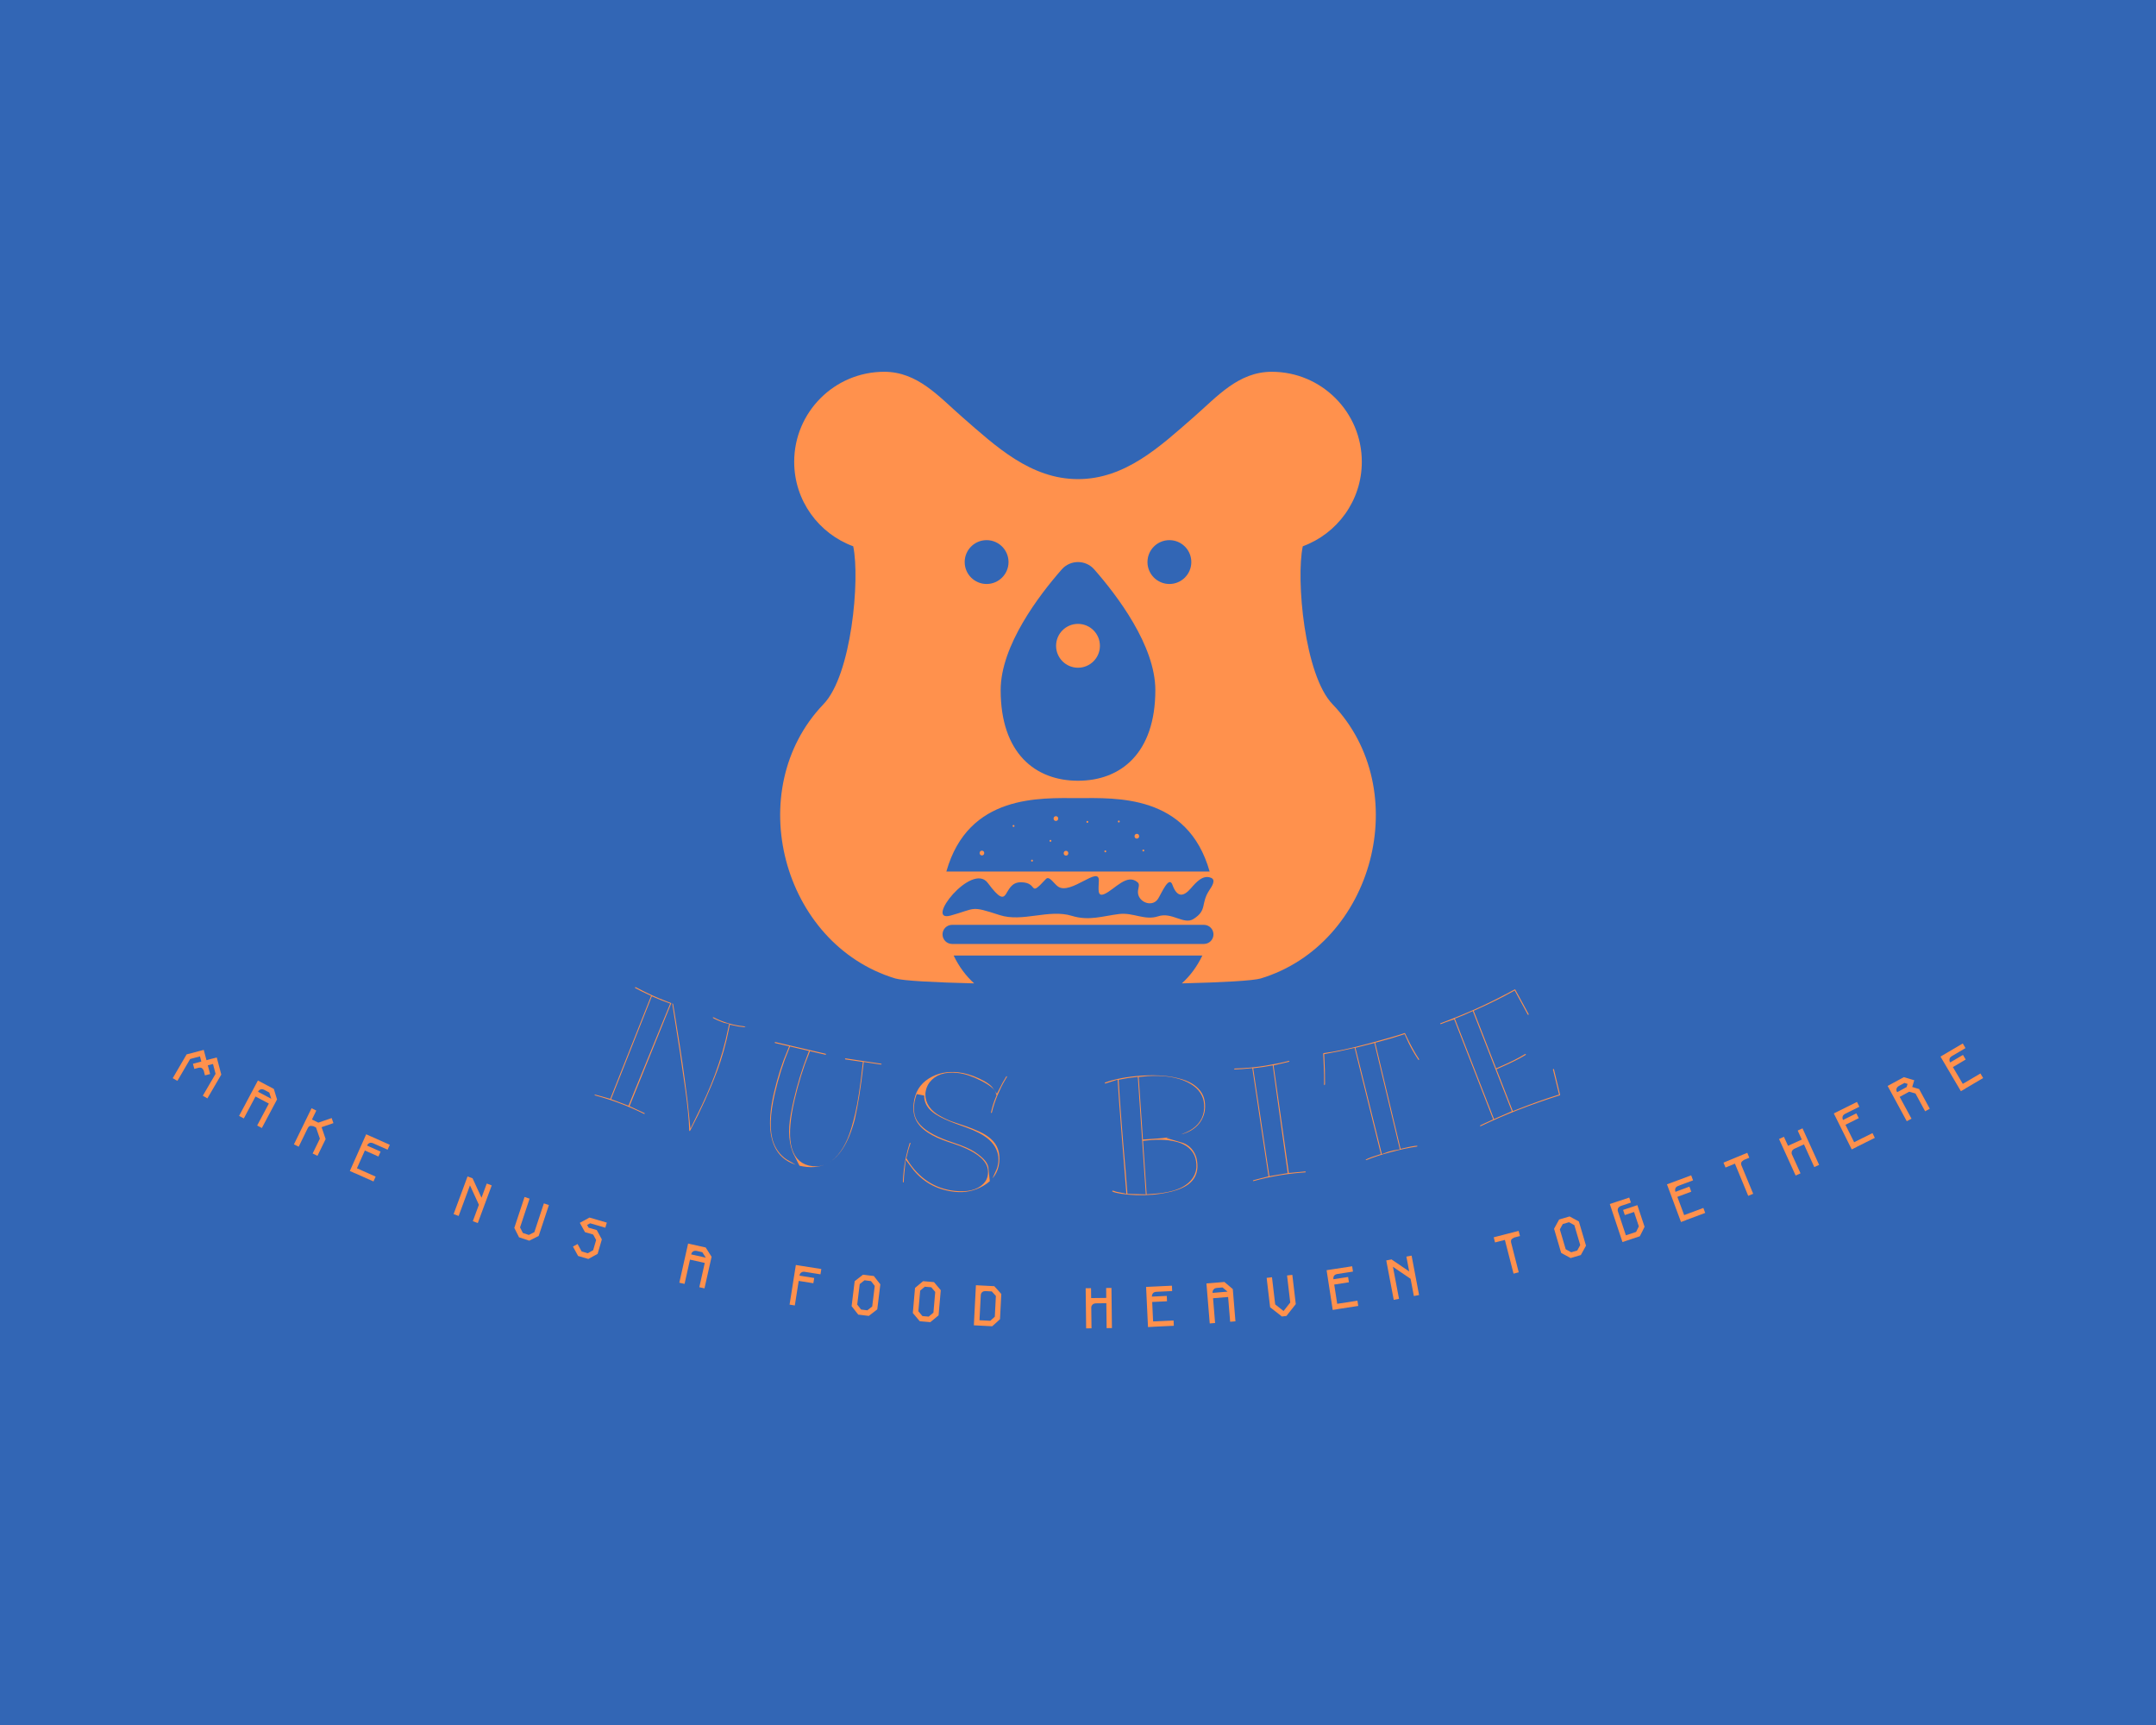 <?xml version="1.0" encoding="UTF-8" standalone="no" ?>
<!DOCTYPE svg PUBLIC "-//W3C//DTD SVG 1.1//EN" "http://www.w3.org/Graphics/SVG/1.1/DTD/svg11.dtd">
<svg xmlns="http://www.w3.org/2000/svg" xmlns:xlink="http://www.w3.org/1999/xlink" version="1.1" width="1280" height="1024" viewBox="0 0 1280 1024" xml:space="preserve">
<desc>Created with Fabric.js 4.4.0</desc>
<defs>
</defs>
<g transform="matrix(1 0 0 1 640 512)" id="background-logo"  >
<rect style="stroke: none; stroke-width: 0; stroke-dasharray: none; stroke-linecap: butt; stroke-dashoffset: 0; stroke-linejoin: miter; stroke-miterlimit: 4; fill: rgb(50,102,181); fill-rule: nonzero; opacity: 1;"  paint-order="stroke"  x="-640" y="-512" rx="0" ry="0" width="1280" height="1024" />
</g>
<g transform="matrix(1.921 0 0 1.921 640 402.232)" id="logo-logo"  >
<g style=""  paint-order="stroke"   >
		<g transform="matrix(0.494 0 0 0.494 0 0)"  >
<path style="stroke: none; stroke-width: 1; stroke-dasharray: none; stroke-linecap: butt; stroke-dashoffset: 0; stroke-linejoin: miter; stroke-miterlimit: 4; fill: rgb(255,145,77); fill-rule: nonzero; opacity: 1;"  paint-order="stroke"  transform=" translate(-250, -250)" d="M 409.317 266.735 C 391.63 248.585 386.299 188.4 390.627 167.863 C 412.164 159.949 427.558 139.317 427.558 115.035 C 427.558 83.925 402.338 58.705 371.227 58.705 C 350.318 58.705 337.09 74.214 322.39 87.042 C 301.536 105.24 279.667 125.847 250 125.847 C 220.333 125.847 198.464 105.24 177.61 87.042 C 162.91 74.214 149.683 58.705 128.773 58.705 C 97.663 58.705 72.443 83.925 72.443 115.035 C 72.443 139.317 87.836 159.949 109.373 167.863 C 113.701 188.4 108.37 248.585 90.683 266.735 C 39.433 320.333 64.78 416.72 135.734 438.226 C 140.746 439.653 159.845 440.676 185.041 441.295 C 180.088 436.809 175.69 431.12 172.194 423.851 L 327.806 423.851 C 324.31 431.12 319.912 436.809 314.959 441.295 C 340.155 440.676 359.254 439.653 364.266 438.226 C 435.22 416.72 460.567 320.333 409.317 266.735 z M 307.179 164.019 C 314.752 164.019 320.892 170.159 320.892 177.732 C 320.892 185.306 314.752 191.446 307.179 191.446 C 299.605 191.446 293.466 185.306 293.466 177.732 C 293.466 170.159 299.605 164.019 307.179 164.019 z M 260.167 182.338 C 274.357 198.505 298.382 229.986 298.382 257.822 C 298.382 297.323 276.721 314.527 250 314.527 C 223.279 314.527 201.617 297.323 201.617 257.822 C 201.617 229.986 225.643 198.505 239.833 182.338 C 245.224 176.197 254.776 176.197 260.167 182.338 z M 192.821 164.019 C 200.395 164.019 206.534 170.159 206.534 177.732 C 206.534 185.306 200.395 191.446 192.821 191.446 C 185.248 191.446 179.108 185.306 179.108 177.732 C 179.108 170.159 185.248 164.019 192.821 164.019 z M 250 325.383 C 273.574 325.383 318.628 322.743 332.354 371.311 L 167.646 371.311 C 181.372 322.743 226.426 325.383 250 325.383 z M 193.565 378.449 C 208.182 398.18 201.995 377.928 214.366 378.029 C 225.586 378.121 218.721 388.126 229.902 376.023 C 232.065 373.682 234.947 379.009 237.596 380.78 C 245.569 386.112 263.251 367.426 263.047 377.002 C 262.938 382.125 261.838 387.441 266.545 385.373 C 272.935 382.565 280.641 372.089 287.412 378.161 C 288.717 379.332 287.765 381.516 287.546 383.256 C 286.683 390.116 296.232 394.275 300.061 388.409 C 302.161 385.192 306.865 373.566 309.077 379.622 C 312.108 387.92 316.112 387.006 320.637 381.798 C 323.905 378.036 328.21 373.044 333.366 375.313 C 336.411 376.654 333.692 380.721 332.28 382.826 C 326.462 391.497 331.146 395.31 322.303 400.977 C 316.222 404.875 308.777 396.458 300.155 399.321 C 291.736 402.115 284.555 396.819 275.75 397.89 C 265.508 399.135 256.942 402.35 246.207 399.054 C 231.729 394.607 215.309 403.214 200.987 398.563 C 182.443 392.542 186.506 394.375 170.336 398.853 C 153.315 403.567 183.637 365.046 193.565 378.449 z M 328.774 416.623 L 171.226 416.623 C 167.925 416.623 165.249 413.946 165.249 410.646 C 165.249 407.345 167.925 404.669 171.226 404.669 L 328.774 404.669 C 332.075 404.669 334.751 407.345 334.751 410.646 C 334.751 413.946 332.075 416.623 328.774 416.623 z" stroke-linecap="round" />
</g>
		<g transform="matrix(0.494 0 0 0.494 -4.964 49.845)"  >
<path style="stroke: none; stroke-width: 1; stroke-dasharray: none; stroke-linecap: butt; stroke-dashoffset: 0; stroke-linejoin: miter; stroke-miterlimit: 4; fill: rgb(255,145,77); fill-rule: nonzero; opacity: 1;"  paint-order="stroke"  transform=" translate(-239.943, -350.992)" d="M 236.167 339.774 C 234.241 339.774 234.244 336.785 236.167 336.785 C 238.093 336.785 238.09 339.774 236.167 339.774 z M 242.487 358.452 C 240.564 358.452 240.561 361.44 242.487 361.44 C 244.41 361.44 244.413 358.452 242.487 358.452 z M 232.75 351.607 C 231.981 351.607 231.98 352.802 232.75 352.802 C 233.52 352.802 233.521 351.607 232.75 351.607 z M 189.89 358.349 C 187.967 358.349 187.964 361.337 189.89 361.337 C 191.813 361.337 191.816 358.349 189.89 358.349 z M 255.84 339.752 C 255.071 339.752 255.069 340.947 255.84 340.947 C 256.609 340.947 256.61 339.752 255.84 339.752 z M 209.661 342.309 C 208.892 342.309 208.89 343.504 209.661 343.504 C 210.43 343.504 210.431 342.309 209.661 342.309 z M 221.206 364.004 C 220.437 364.004 220.435 365.199 221.206 365.199 C 221.975 365.199 221.976 364.004 221.206 364.004 z M 290.861 357.65 C 290.092 357.65 290.091 358.846 290.861 358.846 C 291.63 358.846 291.632 357.65 290.861 357.65 z M 267.074 358.192 C 266.305 358.192 266.304 359.388 267.074 359.388 C 267.844 359.388 267.845 358.192 267.074 358.192 z M 286.807 347.826 C 284.884 347.826 284.881 350.815 286.807 350.815 C 288.73 350.815 288.733 347.826 286.807 347.826 z M 275.52 339.52 C 274.751 339.52 274.749 340.715 275.52 340.715 C 276.289 340.715 276.29 339.52 275.52 339.52 z" stroke-linecap="round" />
</g>
		<g transform="matrix(0.494 0 0 0.494 -0 -9.822)"  >
<circle style="stroke: none; stroke-width: 1; stroke-dasharray: none; stroke-linecap: butt; stroke-dashoffset: 0; stroke-linejoin: miter; stroke-miterlimit: 4; fill: rgb(255,145,77); fill-rule: nonzero; opacity: 1;"  paint-order="stroke"  cx="0" cy="0" r="13.713" />
</g>
</g>
</g>
<g transform="matrix(1.79 -0.698 0.698 1.79 891.11 627.187)"  >
<g style=""  paint-order="stroke"   >
		<g transform="matrix(1 0 0 1 0 0)" id="093d489b-e072-4c9c-9c80-4109d3686bff-path-0"  >
<path style="stroke: rgb(50,102,181); stroke-width: 2.381; stroke-dasharray: none; stroke-linecap: butt; stroke-dashoffset: 0; stroke-linejoin: miter; stroke-miterlimit: 4; fill: rgb(255,145,77); fill-rule: nonzero; opacity: 1;"  paint-order="stroke"  transform=" translate(-17.395, 18.495)" d="M 13.2 -2.64 L 13.2 -33.49 Q 11.43 -33.39 9.57 -33.39 L 9.57 -33.39 L 9.57 -2.54 Q 10.46 -2.59 11.39 -2.59 Q 12.31 -2.59 13.2 -2.64 L 13.2 -2.64 Z M 15.87 -2.64 L 16.58 -2.64 Q 23.41 -2.64 28.82 -2.29 L 28.82 -2.29 L 29.73 -9.09 Q 29.83 -9.6 30.2 -9.92 Q 30.57 -10.23 31.12 -10.23 Q 31.66 -10.23 32.03 -9.8 Q 32.4 -9.37 32.4 -8.94 L 32.4 -8.94 L 32.4 -8.73 L 31.31 -0.69 Q 31.23 -0.18 30.85 0.14 Q 30.47 0.46 29.96 0.46 L 29.96 0.46 L 29.91 0.46 Q 23.08 0 16.53 0 Q 9.98 0 3.86 0.46 L 3.86 0.46 L 3.73 0.46 Q 3.15 0.41 2.77 0.05 Q 2.39 -0.3 2.39 -0.85 Q 2.39 -1.4 2.74 -1.76 Q 3.1 -2.13 3.77 -2.2 Q 4.44 -2.26 5.27 -2.3 Q 6.09 -2.34 6.91 -2.39 L 6.91 -2.39 L 6.91 -33.34 Q 6.09 -33.39 5.28 -33.39 L 5.28 -33.39 L 3.68 -33.39 Q 3.15 -33.44 2.77 -33.81 Q 2.39 -34.18 2.39 -34.73 L 2.39 -34.73 Q 2.39 -35.29 2.79 -35.69 Q 3.2 -36.08 3.95 -36.05 Q 4.7 -36.03 5.59 -36.03 L 5.59 -36.03 L 7.39 -36.03 Q 18.13 -36.03 28.69 -37.45 L 28.69 -37.45 L 28.92 -37.45 Q 29.43 -37.45 29.78 -37.11 Q 30.14 -36.77 30.21 -36.31 L 30.21 -36.31 L 31.31 -27.73 L 31.31 -27.55 Q 31.31 -26.96 30.89 -26.61 Q 30.47 -26.25 29.97 -26.25 Q 29.48 -26.25 29.11 -26.57 Q 28.74 -26.89 28.64 -27.4 L 28.64 -27.4 L 27.73 -34.63 Q 22.7 -33.95 15.87 -33.59 L 15.87 -33.59 L 15.87 -16.86 Q 21.33 -17.09 24.4 -17.67 L 24.4 -17.67 L 24.65 -17.67 Q 25.19 -17.67 25.59 -17.28 Q 26 -16.88 26 -16.38 L 26 -16.38 Q 26 -15.31 24.91 -15.03 L 24.91 -15.03 Q 21.91 -14.45 15.87 -14.19 L 15.87 -14.19 L 15.87 -2.64 Z" stroke-linecap="round" />
</g>
</g>
</g>
<g transform="matrix(1.856 -0.496 0.496 1.856 818.398 651.613)"  >
<g style=""  paint-order="stroke"   >
		<g transform="matrix(1 0 0 1 0 0)" id="b09ae3ae-8012-4111-a919-fa6b8d7cb83c-path-0"  >
<path style="stroke: rgb(50,102,181); stroke-width: 2.381; stroke-dasharray: none; stroke-linecap: butt; stroke-dashoffset: 0; stroke-linejoin: miter; stroke-miterlimit: 4; fill: rgb(255,145,77); fill-rule: nonzero; opacity: 1;"  paint-order="stroke"  transform=" translate(-17.165, 18.22)" d="M 18.26 -2.44 L 19.09 -33.69 Q 19.09 -33.69 15.44 -33.74 L 15.44 -33.74 L 14.88 -2.44 Q 15.31 -2.49 15.74 -2.49 L 15.74 -2.49 Q 16.55 -2.49 17.19 -2.49 Q 17.82 -2.49 18.26 -2.44 L 18.26 -2.44 Z M 4.32 -37.07 L 4.52 -37.07 Q 9.8 -36.36 18.33 -36.36 Q 26.86 -36.36 30.01 -36.61 L 30.01 -36.61 L 30.11 -36.61 Q 30.57 -36.61 30.95 -36.3 Q 31.33 -35.98 31.37 -35.74 Q 31.41 -35.5 31.48 -35.09 Q 31.56 -34.68 31.69 -34 Q 31.81 -33.31 32 -32.42 Q 32.2 -31.54 32.42 -30.57 L 32.42 -30.57 Q 33.01 -28.18 33.49 -26.84 L 33.49 -26.84 L 33.54 -26.41 Q 33.54 -25.87 33.12 -25.47 Q 32.7 -25.06 32.25 -25.06 L 32.25 -25.06 Q 31.28 -25.06 30.95 -26 L 30.95 -26 Q 29.63 -29.83 29.02 -33.85 L 29.02 -33.85 Q 26.13 -33.69 21.73 -33.69 L 21.73 -33.69 L 20.9 -2.34 Q 25.29 -2.18 25.7 -1.71 Q 26.1 -1.24 26.1 -0.67 Q 26.1 -0.1 25.68 0.27 Q 25.26 0.63 24.81 0.63 L 24.81 0.63 L 24.65 0.63 Q 21.15 0.2 16.58 0.2 Q 12.01 0.2 8.68 0.63 L 8.68 0.63 L 8.53 0.63 Q 7.97 0.63 7.58 0.2 Q 7.19 -0.23 7.19 -0.74 L 7.19 -0.74 Q 7.19 -1.24 7.52 -1.63 L 7.52 -1.63 Q 8.05 -2.16 12.21 -2.34 L 12.21 -2.34 L 12.8 -33.85 Q 8.79 -34 5.36 -34.28 L 5.36 -34.28 Q 5.21 -33.59 4.99 -32.6 Q 4.77 -31.61 4.52 -30.49 L 4.52 -30.49 Q 3.71 -27.19 3.48 -26.41 L 3.48 -26.41 Q 3.07 -25.06 2.13 -25.06 L 2.13 -25.06 Q 1.55 -25.06 1.17 -25.48 Q 0.79 -25.9 0.79 -26.2 L 0.79 -26.2 L 0.79 -26.61 Q 0.79 -26.71 1 -27.42 Q 1.22 -28.13 1.6 -29.73 Q 1.98 -31.33 2.29 -32.73 L 2.29 -32.73 Q 3.02 -35.9 3.02 -36.03 L 3.02 -36.03 Q 3.3 -37.07 4.32 -37.07 L 4.32 -37.07 Z" stroke-linecap="round" />
</g>
</g>
</g>
<g transform="matrix(1.895 -0.319 0.319 1.895 754.597 665.016)"  >
<g style=""  paint-order="stroke"   >
		<g transform="matrix(1 0 0 1 0 0)" id="192752da-2c3a-40f0-b038-1d7229619416-path-0"  >
<path style="stroke: rgb(50,102,181); stroke-width: 2.381; stroke-dasharray: none; stroke-linecap: butt; stroke-dashoffset: 0; stroke-linejoin: miter; stroke-miterlimit: 4; fill: rgb(255,145,77); fill-rule: nonzero; opacity: 1;"  paint-order="stroke"  transform=" translate(-11.83, 18.455)" d="M 13.05 -2.69 L 13.94 -33.9 Q 13.94 -33.9 12.09 -33.9 L 12.09 -33.9 Q 11.2 -33.9 10.23 -33.95 L 10.23 -33.95 L 9.67 -2.69 L 13.05 -2.69 Z M 3.38 -37.27 L 3.53 -37.27 Q 8.56 -36.56 13.1 -36.56 Q 17.65 -36.56 20.19 -36.82 L 20.19 -36.82 L 20.29 -36.82 Q 20.87 -36.82 21.25 -36.41 Q 21.63 -36 21.63 -35.48 Q 21.63 -34.96 21.28 -34.59 Q 20.92 -34.23 20.19 -34.15 L 20.19 -34.15 Q 18.87 -34.02 16.58 -33.9 L 16.58 -33.9 L 15.77 -2.59 Q 17.21 -2.49 19.75 -2.29 L 19.75 -2.29 Q 20.95 -2.03 20.95 -0.84 L 20.95 -0.84 Q 20.9 -0.28 20.5 0.04 Q 20.11 0.36 19.6 0.36 L 19.6 0.36 L 19.5 0.36 Q 11.4 -0.46 3.48 0.36 L 3.48 0.36 L 3.38 0.36 Q 2.79 0.36 2.41 -0.04 Q 2.03 -0.43 2.03 -0.94 L 2.03 -0.94 Q 2.03 -1.45 2.37 -1.83 Q 2.72 -2.21 3.44 -2.29 Q 4.16 -2.36 5.12 -2.44 Q 6.07 -2.51 7.01 -2.59 L 7.01 -2.59 L 7.59 -34.18 Q 5.41 -34.33 3.17 -34.63 L 3.17 -34.63 Q 2.67 -34.71 2.35 -35.09 Q 2.03 -35.47 2.03 -36.03 Q 2.03 -36.59 2.49 -36.93 Q 2.95 -37.27 3.38 -37.27 L 3.38 -37.27 Z" stroke-linecap="round" />
</g>
</g>
</g>
<g transform="matrix(1.917 -0.13 0.13 1.917 687.315 673.469)"  >
<g style=""  paint-order="stroke"   >
		<g transform="matrix(1 0 0 1 0 0)" id="ee03e493-7d3c-46ba-b84f-41b52c53de99-path-0"  >
<path style="stroke: rgb(50,102,181); stroke-width: 2.381; stroke-dasharray: none; stroke-linecap: butt; stroke-dashoffset: 0; stroke-linejoin: miter; stroke-miterlimit: 4; fill: rgb(255,145,77); fill-rule: nonzero; opacity: 1;"  paint-order="stroke"  transform=" translate(-18.905, 18.197)" d="M 12.8 -1.29 L 12.8 -35.14 Q 10.87 -35.06 9.19 -34.84 L 9.19 -34.84 Q 9.17 -33.21 9.17 -31.14 Q 9.17 -29.07 9.18 -26.72 Q 9.19 -24.38 9.22 -21.87 Q 9.24 -19.37 9.28 -16.9 Q 9.32 -14.42 9.36 -12.09 Q 9.39 -9.75 9.45 -7.72 L 9.45 -7.72 Q 9.52 -3.02 9.52 -1.6 L 9.52 -1.6 Q 10.92 -1.45 12.8 -1.29 L 12.8 -1.29 Z M 16.91 -15.44 L 16.91 -15.44 Q 16.91 -15.44 15.44 -15.39 L 15.44 -15.39 L 15.44 -1.19 L 16.63 -1.19 Q 25.24 -1.19 27.98 -4.95 L 27.98 -4.95 Q 29.02 -6.35 29.02 -8.19 Q 29.02 -10.03 28.42 -11.15 Q 27.83 -12.26 26.84 -13.04 Q 25.85 -13.81 24.57 -14.28 Q 23.28 -14.75 21.94 -15.01 L 21.94 -15.01 Q 19.65 -15.44 16.91 -15.44 Z M 15.44 -18.15 L 18.61 -18.15 Q 32.65 -18.15 32.65 -26.51 L 32.65 -26.51 Q 32.65 -29.83 29.55 -32.04 L 29.55 -32.04 Q 25.67 -34.79 18.84 -35.17 L 18.84 -35.17 Q 16.96 -35.27 15.44 -35.19 L 15.44 -35.19 L 15.44 -18.15 Z M 6.5 -34.43 L 6.5 -34.43 L 3.86 -33.79 Q 3.28 -33.79 2.88 -34.21 Q 2.49 -34.63 2.49 -35.09 L 2.49 -35.09 Q 2.49 -36.08 3.43 -36.46 L 3.43 -36.46 Q 8.38 -37.86 15.08 -37.86 L 15.08 -37.86 Q 22.83 -37.86 28.18 -35.75 L 28.18 -35.75 Q 32.58 -34.02 34.38 -30.67 L 34.38 -30.67 Q 35.32 -28.89 35.32 -26.69 Q 35.32 -24.48 34.62 -22.79 Q 33.92 -21.1 32.7 -19.8 L 32.7 -19.8 Q 30.21 -17.21 26.15 -16.53 L 26.15 -16.53 Q 30.09 -15.11 31.33 -11.17 L 31.33 -11.17 Q 31.71 -9.93 31.71 -8.23 Q 31.71 -6.53 31.15 -5.07 Q 30.6 -3.61 29.57 -2.53 Q 28.54 -1.45 27.12 -0.72 Q 25.7 0 23.99 0.46 L 23.99 0.46 Q 20.77 1.29 16.33 1.45 L 16.33 1.45 Q 10.74 1.5 6.45 0.53 L 6.45 0.53 Q 3.94 -0.03 3.22 -0.51 L 3.22 -0.51 Q 2.49 -0.86 2.49 -1.56 Q 2.49 -2.26 2.93 -2.64 Q 3.38 -3.02 3.71 -3.02 L 3.71 -3.02 Q 4.16 -3.02 4.32 -2.95 L 4.32 -2.95 Q 5.15 -2.54 6.8 -2.13 L 6.8 -2.13 Q 6.78 -3.61 6.75 -5.97 Q 6.73 -8.33 6.69 -11.21 Q 6.65 -14.09 6.61 -17.28 Q 6.58 -20.46 6.55 -23.56 Q 6.53 -26.66 6.5 -29.48 Q 6.47 -32.3 6.5 -34.43 Z" stroke-linecap="round" />
</g>
</g>
</g>
<g transform="matrix(1.921 0.037 -0.037 1.921 640.941 710.215)"  >
<g style=""  paint-order="stroke"   >
		<g transform="matrix(1 0 0 1 0 0)" id="ebdc2159-bbce-4c9e-92b8-07ee173b98fc-path-0"  >
<path style="stroke: rgb(50,102,181); stroke-width: 2.381; stroke-dasharray: none; stroke-linecap: butt; stroke-dashoffset: 0; stroke-linejoin: miter; stroke-miterlimit: 4; fill: rgb(255,145,77); fill-rule: nonzero; opacity: 1;"  paint-order="stroke"  transform=" translate(0, 0)" d="" stroke-linecap="round" />
</g>
</g>
</g>
<g transform="matrix(1.91 0.204 -0.204 1.91 567.111 671.59)"  >
<g style=""  paint-order="stroke"   >
		<g transform="matrix(1 0 0 1 0 0)" id="bfbf9bf2-3c8d-4190-9bbc-f94f50aaa3f7-path-0"  >
<path style="stroke: rgb(50,102,181); stroke-width: 2.381; stroke-dasharray: none; stroke-linecap: butt; stroke-dashoffset: 0; stroke-linejoin: miter; stroke-miterlimit: 4; fill: rgb(255,145,77); fill-rule: nonzero; opacity: 1;"  paint-order="stroke"  transform=" translate(-18.7, 18.015)" d="M 6.8 -27.88 L 6.8 -27.88 Q 6.4 -26.43 6.4 -24.91 Q 6.4 -23.38 6.82 -22.14 Q 7.24 -20.9 8.53 -19.75 L 8.53 -19.75 Q 11.48 -17.16 18.76 -15.64 L 18.76 -15.64 Q 23.46 -14.63 25.89 -13.39 Q 28.31 -12.16 29.67 -10.83 Q 31.03 -9.5 31.41 -7.64 L 31.41 -7.64 Q 31.76 -8.68 31.76 -10.02 Q 31.76 -11.35 31.24 -12.52 Q 30.72 -13.69 29.87 -14.56 Q 29.02 -15.44 27.9 -16.1 Q 26.79 -16.76 25.59 -17.21 L 25.59 -17.21 Q 23.97 -17.85 21.68 -18.41 Q 19.4 -18.97 17.8 -19.37 Q 16.2 -19.78 14.68 -20.29 Q 13.15 -20.79 11.78 -21.46 Q 10.41 -22.12 9.34 -23.03 L 9.34 -23.03 Q 7.08 -24.98 6.8 -27.88 Z M 5.81 -8.48 L 5.81 -8.48 Q 11.73 -0.89 20.54 -0.89 L 20.54 -0.89 Q 25.97 -0.89 28.13 -3.55 L 28.13 -3.55 Q 28.97 -4.54 28.97 -5.87 Q 28.97 -7.19 28.39 -8.09 Q 27.8 -8.99 26.86 -9.7 Q 25.92 -10.41 24.74 -10.96 Q 23.56 -11.5 22.37 -11.91 L 22.37 -11.91 Q 20.46 -12.57 18.46 -12.97 Q 16.45 -13.38 14.68 -13.85 Q 12.9 -14.32 11.3 -14.98 Q 9.7 -15.64 8.33 -16.53 Q 6.96 -17.42 5.94 -18.64 L 5.94 -18.64 Q 3.81 -21.2 3.81 -25.11 L 3.81 -25.11 Q 3.81 -30.93 8.13 -34.33 L 8.13 -34.33 Q 12.09 -37.45 17.72 -37.45 L 17.72 -37.45 Q 20.9 -37.45 24.73 -36.16 L 24.73 -36.16 Q 28.44 -34.89 29.86 -33.24 L 29.86 -33.24 Q 30.44 -34.81 31.51 -37.07 L 31.51 -37.07 Q 31.94 -37.81 32.61 -37.81 Q 33.29 -37.81 33.67 -37.39 Q 34.05 -36.97 34.05 -36.58 Q 34.05 -36.18 33.31 -34.66 Q 32.58 -33.13 31.73 -30.38 Q 30.88 -27.63 30.52 -24.81 L 30.52 -24.81 Q 30.47 -24.3 30.1 -23.98 Q 29.73 -23.66 29.19 -23.66 Q 28.64 -23.66 28.26 -24.1 Q 27.88 -24.53 27.88 -24.96 L 27.88 -24.96 L 27.88 -25.11 Q 28.18 -27.8 28.97 -30.42 L 28.97 -30.42 Q 28.51 -31.81 24.53 -33.31 L 24.53 -33.31 Q 20.57 -34.84 17.47 -34.84 L 17.47 -34.84 Q 12.14 -34.84 10.18 -31.54 L 10.18 -31.54 Q 9.5 -30.39 9.47 -28.77 L 9.47 -28.77 Q 9.72 -25.06 14.19 -23.26 L 14.19 -23.26 Q 16.35 -22.34 18.46 -21.9 Q 20.57 -21.46 22.36 -21.04 Q 24.15 -20.62 26.48 -19.86 Q 28.82 -19.09 30.57 -17.85 L 30.57 -17.85 Q 34.43 -15.13 34.43 -9.88 L 34.43 -9.88 Q 34.43 -4.65 29.88 -1.27 L 29.88 -1.27 Q 25.75 1.78 20.59 1.78 L 20.59 1.78 Q 11.6 1.78 5.61 -4.62 L 5.61 -4.62 L 5.61 -4.01 Q 5.61 -2.41 5.71 -0.84 L 5.71 -0.84 L 5.71 -0.74 Q 5.71 -0.23 5.37 0.15 Q 5.03 0.53 4.46 0.56 Q 3.88 0.58 3.5 0.23 Q 3.12 -0.13 3.07 -0.81 L 3.07 -0.81 Q 2.97 -2.18 2.97 -4.37 L 2.97 -4.37 Q 2.97 -8.4 3.91 -13.1 L 3.91 -13.1 Q 4.19 -14.19 5.21 -14.19 L 5.21 -14.19 Q 5.79 -14.19 6.17 -13.75 Q 6.55 -13.3 6.55 -13.05 L 6.55 -13.05 L 6.55 -12.75 Q 6.55 -12.67 6.46 -12.34 Q 6.37 -12.01 6.28 -11.51 Q 6.2 -11.02 6.09 -10.56 L 6.09 -10.56 Q 6.02 -10.03 5.81 -8.48 Z" stroke-linecap="round" />
</g>
</g>
</g>
<g transform="matrix(1.871 0.435 -0.435 1.871 484.001 658.261)"  >
<g style=""  paint-order="stroke"   >
		<g transform="matrix(1 0 0 1 0 0)" id="e73216cc-5c9b-4f95-9257-90903b419e9b-path-0"  >
<path style="stroke: rgb(50,102,181); stroke-width: 2.381; stroke-dasharray: none; stroke-linecap: butt; stroke-dashoffset: 0; stroke-linejoin: miter; stroke-miterlimit: 4; fill: rgb(255,145,77); fill-rule: nonzero; opacity: 1;"  paint-order="stroke"  transform=" translate(-19.895, 17.67)" d="M 12.59 -33.49 L 8.94 -33.49 Q 7.85 -26.94 7.85 -19.45 L 7.85 -19.45 Q 7.85 -9.62 10.71 -5.23 L 10.71 -5.23 Q 12.7 -2.26 16.02 -1.29 L 16.02 -1.29 Q 12.09 -5.94 11.71 -14.47 L 11.71 -14.47 Q 11.6 -16.81 11.6 -19.04 L 11.6 -19.04 Q 11.6 -26.36 12.59 -33.49 L 12.59 -33.49 Z M 28.89 -5.99 Q 29.99 -8.15 30.52 -11.07 Q 31.05 -13.99 31.05 -19.23 Q 31.05 -24.48 29.91 -33.85 L 29.91 -33.85 L 25.64 -33.49 L 25.49 -33.49 Q 24.93 -33.49 24.55 -33.91 Q 24.17 -34.33 24.17 -34.84 L 24.17 -34.84 Q 24.17 -35.34 24.51 -35.72 Q 24.86 -36.11 25.37 -36.18 L 25.37 -36.18 L 36.51 -37.07 L 36.61 -37.07 Q 37.15 -37.07 37.53 -36.68 Q 37.91 -36.28 37.91 -35.75 Q 37.91 -35.22 37.57 -34.85 Q 37.22 -34.48 36.71 -34.43 L 36.71 -34.43 L 32.55 -34.1 Q 33.67 -24.22 33.74 -17.32 L 33.74 -17.32 Q 33.39 -5.21 27.73 -0.86 L 27.73 -0.86 Q 24.38 1.73 19.09 1.73 L 19.09 1.73 Q 13.51 1.73 10.11 -1.88 L 10.11 -1.88 Q 5.15 -7.11 5.15 -19.55 L 5.15 -19.55 Q 5.15 -27.12 6.25 -33.49 L 6.25 -33.49 L 3.22 -33.49 Q 2.64 -33.49 2.26 -33.88 Q 1.88 -34.28 1.88 -34.84 L 1.88 -34.84 Q 1.88 -35.39 2.26 -35.79 Q 2.64 -36.18 3.22 -36.18 L 3.22 -36.18 L 19.14 -36.18 Q 19.68 -36.18 20.08 -35.79 Q 20.49 -35.39 20.49 -34.84 L 20.49 -34.84 Q 20.49 -34.28 20.08 -33.88 Q 19.68 -33.49 19.14 -33.49 L 19.14 -33.49 L 15.29 -33.49 Q 14.24 -26.84 14.24 -18.92 L 14.24 -18.92 Q 14.24 -1.35 21.99 -1.35 L 21.99 -1.35 Q 26.51 -1.35 28.89 -5.99 L 28.89 -5.99 Z" stroke-linecap="round" />
</g>
</g>
</g>
<g transform="matrix(1.798 0.676 -0.676 1.798 397.627 629.763)"  >
<g style=""  paint-order="stroke"   >
		<g transform="matrix(1 0 0 1 0 0)" id="ff04088b-9880-4a5c-8333-86552aa7509c-path-0"  >
<path style="stroke: rgb(50,102,181); stroke-width: 2.381; stroke-dasharray: none; stroke-linecap: butt; stroke-dashoffset: 0; stroke-linejoin: miter; stroke-miterlimit: 4; fill: rgb(255,145,77); fill-rule: nonzero; opacity: 1;"  paint-order="stroke"  transform=" translate(-21.265, 18.85)" d="M 13.05 -2.59 L 13.94 -34.28 Q 13.94 -34.28 12.09 -34.28 L 12.09 -34.28 Q 11.2 -34.28 10.23 -34.33 L 10.23 -34.33 L 9.67 -2.59 L 13.05 -2.59 Z M 29.17 -37.4 L 29.33 -37.4 Q 30.57 -37.22 32.25 -37.22 L 32.25 -37.22 Q 35.55 -37.22 38.85 -38.11 L 38.85 -38.11 Q 38.95 -38.16 39.36 -38.16 Q 39.76 -38.16 40.13 -37.77 Q 40.5 -37.38 40.5 -36.92 L 40.5 -36.92 Q 40.5 -35.85 39.61 -35.6 L 39.61 -35.6 Q 37.68 -35.06 36.08 -34.84 L 36.08 -34.84 Q 37.27 -27.57 37.27 -21.05 L 37.27 -21.05 Q 37.27 -11.5 35.93 -0.69 L 35.93 -0.69 Q 35.62 0.46 34.67 0.46 Q 33.72 0.46 33.39 -0.36 L 33.39 -0.36 Q 31.38 -5.21 27.55 -12.2 Q 23.71 -19.2 22.09 -22.12 L 22.09 -22.12 Q 19.27 -27.09 16.53 -31.92 L 16.53 -31.92 L 15.77 -2.49 Q 17.21 -2.39 19.75 -2.18 L 19.75 -2.18 Q 20.26 -2.11 20.6 -1.73 Q 20.95 -1.35 20.95 -0.8 Q 20.95 -0.25 20.52 0.1 Q 20.08 0.46 19.6 0.46 L 19.6 0.46 L 19.5 0.46 Q 11.4 -0.36 3.48 0.46 L 3.48 0.46 L 3.38 0.46 Q 2.82 0.46 2.42 0.06 Q 2.03 -0.33 2.03 -0.84 L 2.03 -0.84 Q 2.03 -1.35 2.37 -1.73 Q 2.72 -2.11 3.44 -2.18 Q 4.16 -2.26 5.12 -2.34 Q 6.07 -2.41 7.01 -2.49 L 7.01 -2.49 L 7.59 -34.53 Q 5.41 -34.68 3.17 -34.99 L 3.17 -34.99 Q 2.67 -35.06 2.35 -35.46 Q 2.03 -35.85 2.03 -36.41 Q 2.03 -36.97 2.49 -37.31 Q 2.95 -37.65 3.38 -37.65 L 3.38 -37.65 L 3.53 -37.65 Q 9.17 -36.92 14.04 -36.92 L 14.04 -36.92 L 15.92 -36.92 Q 16.66 -36.92 16.91 -36.52 Q 17.16 -36.13 17.72 -35.17 Q 18.28 -34.2 19.17 -32.65 Q 20.06 -31.1 21.21 -29.07 Q 22.37 -27.04 23.68 -24.73 Q 24.98 -22.42 26.36 -19.93 Q 27.73 -17.44 29.05 -14.98 L 29.05 -14.98 Q 32.22 -9.09 33.85 -5.76 L 33.85 -5.76 Q 34.63 -13.69 34.63 -19.55 L 34.63 -19.55 Q 34.63 -27.19 33.44 -34.63 L 33.44 -34.63 Q 33.11 -34.58 32.8 -34.58 L 32.8 -34.58 L 32.14 -34.58 Q 28.69 -34.58 28.26 -35.08 Q 27.83 -35.57 27.83 -36.11 Q 27.83 -36.64 28.25 -37.02 Q 28.67 -37.4 29.17 -37.4 L 29.17 -37.4 Z" stroke-linecap="round" />
</g>
</g>
</g>
<g transform="matrix(1.655 -0.975 0.975 1.655 1164.722 633.602)"  >
<g style=""  paint-order="stroke"   >
		<g transform="matrix(1 0 0 1 0 0)" id="df116626-09a1-4f3e-8244-aa1986a7dce4-path-0"  >
<path style="stroke: none; stroke-width: 0; stroke-dasharray: none; stroke-linecap: butt; stroke-dashoffset: 0; stroke-linejoin: miter; stroke-miterlimit: 4; fill: rgb(255,145,77); fill-rule: nonzero; opacity: 1;"  paint-order="stroke"  transform=" translate(-4.385, 6.19)" d="M 3.42 -10.74 L 3.42 -10.74 Q 3.36 -10.74 3.01 -10.68 L 3.01 -10.68 Q 2.68 -10.63 2.4 -10.33 L 2.4 -10.33 Q 2.25 -10.16 2.15 -9.92 L 2.15 -9.92 Q 2.05 -9.67 2.05 -9.32 L 2.05 -9.32 Q 3.59 -9.32 6.64 -9.32 L 6.64 -9.32 Q 6.64 -8.77 6.64 -7.66 L 6.64 -7.66 Q 5.12 -7.66 2.05 -7.66 L 2.05 -7.66 Q 2.05 -5.66 2.05 -1.64 L 2.05 -1.64 Q 4.16 -1.64 8.38 -1.64 L 8.38 -1.64 Q 8.38 -1.09 8.38 0 L 8.38 0 Q 6.27 0 2.05 0 L 2.05 0 Q 2.05 0.02 2.05 0.02 L 2.05 0.02 Q 1.5 0.02 0.39 0.02 L 0.39 0.02 Q 0.39 -4.12 0.39 -12.4 L 0.39 -12.4 Q 0.82 -12.4 1.23 -12.4 L 1.23 -12.4 Q 1.64 -12.4 2.05 -12.4 L 2.05 -12.4 Q 4.16 -12.4 8.38 -12.4 L 8.38 -12.4 Q 8.38 -11.84 8.38 -10.74 L 8.38 -10.74 Q 7.13 -10.74 5.9 -10.74 L 5.9 -10.74 Q 4.65 -10.74 3.42 -10.74 Z" stroke-linecap="round" />
</g>
</g>
</g>
<g transform="matrix(1.689 -0.916 0.916 1.689 1133.189 651.411)"  >
<g style=""  paint-order="stroke"   >
		<g transform="matrix(1 0 0 1 0 0)" id="8361cf3c-36ab-4343-a5ff-04cc52ed8226-path-0"  >
<path style="stroke: none; stroke-width: 0; stroke-dasharray: none; stroke-linecap: butt; stroke-dashoffset: 0; stroke-linejoin: miter; stroke-miterlimit: 4; fill: rgb(255,145,77); fill-rule: nonzero; opacity: 1;"  paint-order="stroke"  transform=" translate(-4.435, 6.2)" d="M 8.48 -6.93 L 8.48 -6.93 Q 8.48 -4.63 8.48 0 L 8.48 0 Q 7.93 0 6.84 0 L 6.84 0 Q 6.84 -2.09 6.84 -6.25 L 6.84 -6.25 Q 6.35 -6.72 5.41 -7.66 L 5.41 -7.66 Q 4.3 -7.66 2.05 -7.66 L 2.05 -7.66 Q 2.05 -5.1 2.05 0 L 2.05 0 Q 1.5 0 0.39 0 L 0.39 0 Q 0.39 -4.14 0.39 -12.4 L 0.39 -12.4 Q 0.63 -12.4 0.86 -12.4 L 0.86 -12.4 Q 1.07 -12.4 1.31 -12.4 L 1.31 -12.4 Q 2.89 -12.4 6.07 -12.4 L 6.07 -12.4 Q 6.07 -12.38 6.07 -12.38 L 6.07 -12.38 Q 6.07 -12.38 6.09 -12.4 L 6.09 -12.4 Q 6.88 -11.6 8.46 -10.02 L 8.46 -10.02 Q 8.16 -9.73 7.87 -9.45 L 7.87 -9.45 Q 7.58 -9.16 7.29 -8.87 L 7.29 -8.87 Q 7.17 -8.73 6.91 -8.5 L 6.91 -8.5 Q 7.3 -8.11 7.7 -7.71 L 7.7 -7.71 Q 8.09 -7.32 8.48 -6.93 Z M 6.11 -10.02 L 6.11 -10.02 Q 5.88 -10.27 5.41 -10.74 L 5.41 -10.74 Q 4.75 -10.74 3.4 -10.74 L 3.4 -10.74 Q 3.36 -10.74 3.01 -10.68 L 3.01 -10.68 Q 2.68 -10.63 2.38 -10.33 L 2.38 -10.33 Q 2.23 -10.18 2.13 -9.92 L 2.13 -9.92 Q 2.03 -9.67 2.05 -9.3 L 2.05 -9.3 Q 3.16 -9.3 5.39 -9.3 L 5.39 -9.3 Q 5.59 -9.49 5.76 -9.67 L 5.76 -9.67 Q 5.94 -9.84 6.11 -10.02 Z" stroke-linecap="round" />
</g>
</g>
</g>
<g transform="matrix(1.72 -0.856 0.856 1.72 1100.91 668.226)"  >
<g style=""  paint-order="stroke"   >
		<g transform="matrix(1 0 0 1 0 0)" id="c1511a0a-d19f-47c4-95dc-9d84065cc743-path-0"  >
<path style="stroke: none; stroke-width: 0; stroke-dasharray: none; stroke-linecap: butt; stroke-dashoffset: 0; stroke-linejoin: miter; stroke-miterlimit: 4; fill: rgb(255,145,77); fill-rule: nonzero; opacity: 1;"  paint-order="stroke"  transform=" translate(-4.385, 6.19)" d="M 3.42 -10.74 L 3.42 -10.74 Q 3.36 -10.74 3.01 -10.68 L 3.01 -10.68 Q 2.68 -10.63 2.4 -10.33 L 2.4 -10.33 Q 2.25 -10.16 2.15 -9.92 L 2.15 -9.92 Q 2.05 -9.67 2.05 -9.32 L 2.05 -9.32 Q 3.59 -9.32 6.64 -9.32 L 6.64 -9.32 Q 6.64 -8.77 6.64 -7.66 L 6.64 -7.66 Q 5.12 -7.66 2.05 -7.66 L 2.05 -7.66 Q 2.05 -5.66 2.05 -1.64 L 2.05 -1.64 Q 4.16 -1.64 8.38 -1.64 L 8.38 -1.64 Q 8.38 -1.09 8.38 0 L 8.38 0 Q 6.27 0 2.05 0 L 2.05 0 Q 2.05 0.02 2.05 0.02 L 2.05 0.02 Q 1.5 0.02 0.39 0.02 L 0.39 0.02 Q 0.39 -4.12 0.39 -12.4 L 0.39 -12.4 Q 0.82 -12.4 1.23 -12.4 L 1.23 -12.4 Q 1.64 -12.4 2.05 -12.4 L 2.05 -12.4 Q 4.16 -12.4 8.38 -12.4 L 8.38 -12.4 Q 8.38 -11.84 8.38 -10.74 L 8.38 -10.74 Q 7.13 -10.74 5.9 -10.74 L 5.9 -10.74 Q 4.65 -10.74 3.42 -10.74 Z" stroke-linecap="round" />
</g>
</g>
</g>
<g transform="matrix(1.749 -0.795 0.795 1.749 1068.1 683.822)"  >
<g style=""  paint-order="stroke"   >
		<g transform="matrix(1 0 0 1 0 0)" id="b449261d-21d7-46cf-8411-ce5038e3f903-path-0"  >
<path style="stroke: none; stroke-width: 0; stroke-dasharray: none; stroke-linecap: butt; stroke-dashoffset: 0; stroke-linejoin: miter; stroke-miterlimit: 4; fill: rgb(255,145,77); fill-rule: nonzero; opacity: 1;"  paint-order="stroke"  transform=" translate(-4.375, 6.2)" d="M 6.72 -12.4 L 6.72 -12.4 Q 7.27 -12.4 8.36 -12.4 L 8.36 -12.4 Q 8.36 -8.28 8.36 0 L 8.36 0 Q 7.81 0 6.72 0 L 6.72 0 Q 6.72 -2.56 6.72 -7.7 L 6.72 -7.7 Q 5.61 -7.7 3.42 -7.7 L 3.42 -7.7 Q 3.36 -7.7 3.05 -7.64 L 3.05 -7.64 Q 2.73 -7.58 2.44 -7.32 L 2.44 -7.32 Q 2.3 -7.19 2.19 -6.97 L 2.19 -6.97 Q 2.07 -6.76 2.05 -6.45 L 2.05 -6.45 Q 2.05 -4.3 2.05 0 L 2.05 0 Q 1.5 0 0.39 0 L 0.39 0 Q 0.39 -4.14 0.39 -12.4 L 0.39 -12.4 Q 0.96 -12.4 2.05 -12.4 L 2.05 -12.4 Q 2.05 -11.39 2.05 -9.34 L 2.05 -9.34 Q 3.61 -9.34 6.72 -9.34 L 6.72 -9.34 Q 6.72 -10.1 6.72 -10.88 L 6.72 -10.88 Q 6.72 -11.64 6.72 -12.4 Z" stroke-linecap="round" />
</g>
</g>
</g>
<g transform="matrix(1.776 -0.734 0.734 1.776 1034.84 698.257)"  >
<g style=""  paint-order="stroke"   >
		<g transform="matrix(1 0 0 1 0 0)" id="34826a49-a5f2-4d18-9e8a-515eb2a47d1f-path-0"  >
<path style="stroke: none; stroke-width: 0; stroke-dasharray: none; stroke-linecap: butt; stroke-dashoffset: 0; stroke-linejoin: miter; stroke-miterlimit: 4; fill: rgb(255,145,77); fill-rule: nonzero; opacity: 1;"  paint-order="stroke"  transform=" translate(-4.405, 6.2)" d="M 8.38 -12.4 L 8.38 -12.4 Q 8.38 -11.86 8.38 -10.76 L 8.38 -10.76 Q 7.77 -10.76 6.54 -10.76 L 6.54 -10.76 Q 6.37 -10.74 5.84 -10.55 L 5.84 -10.55 Q 5.31 -10.35 5.23 -9.55 L 5.23 -9.55 Q 5.23 -6.37 5.23 0 L 5.23 0 Q 4.69 0 3.57 0 L 3.57 0 Q 3.57 -3.59 3.57 -10.76 L 3.57 -10.76 Q 2.54 -10.76 0.43 -10.76 L 0.43 -10.76 Q 0.43 -11.31 0.43 -12.4 L 0.43 -12.4 Q 1.48 -12.4 3.57 -12.4 L 3.57 -12.4 Q 4.14 -12.4 5.23 -12.4 L 5.23 -12.4 Q 6.02 -12.4 6.82 -12.4 L 6.82 -12.4 Q 7.6 -12.4 8.38 -12.4 Z" stroke-linecap="round" />
</g>
</g>
</g>
<g transform="matrix(1.8 -0.671 0.671 1.8 1001.024 711.557)"  >
<g style=""  paint-order="stroke"   >
		<g transform="matrix(1 0 0 1 0 0)" id="dc58112f-7a72-4a0d-b35d-3db8245283a7-path-0"  >
<path style="stroke: none; stroke-width: 0; stroke-dasharray: none; stroke-linecap: butt; stroke-dashoffset: 0; stroke-linejoin: miter; stroke-miterlimit: 4; fill: rgb(255,145,77); fill-rule: nonzero; opacity: 1;"  paint-order="stroke"  transform=" translate(-4.385, 6.19)" d="M 3.42 -10.74 L 3.42 -10.74 Q 3.36 -10.74 3.01 -10.68 L 3.01 -10.68 Q 2.68 -10.63 2.4 -10.33 L 2.4 -10.33 Q 2.25 -10.16 2.15 -9.92 L 2.15 -9.92 Q 2.05 -9.67 2.05 -9.32 L 2.05 -9.32 Q 3.59 -9.32 6.64 -9.32 L 6.64 -9.32 Q 6.64 -8.77 6.64 -7.66 L 6.64 -7.66 Q 5.12 -7.66 2.05 -7.66 L 2.05 -7.66 Q 2.05 -5.66 2.05 -1.64 L 2.05 -1.64 Q 4.16 -1.64 8.38 -1.64 L 8.38 -1.64 Q 8.38 -1.09 8.38 0 L 8.38 0 Q 6.27 0 2.05 0 L 2.05 0 Q 2.05 0.02 2.05 0.02 L 2.05 0.02 Q 1.5 0.02 0.39 0.02 L 0.39 0.02 Q 0.39 -4.12 0.39 -12.4 L 0.39 -12.4 Q 0.82 -12.4 1.23 -12.4 L 1.23 -12.4 Q 1.64 -12.4 2.05 -12.4 L 2.05 -12.4 Q 4.16 -12.4 8.38 -12.4 L 8.38 -12.4 Q 8.38 -11.84 8.38 -10.74 L 8.38 -10.74 Q 7.13 -10.74 5.9 -10.74 L 5.9 -10.74 Q 4.65 -10.74 3.42 -10.74 Z" stroke-linecap="round" />
</g>
</g>
</g>
<g transform="matrix(1.823 -0.607 0.607 1.823 966.751 723.606)"  >
<g style=""  paint-order="stroke"   >
		<g transform="matrix(1 0 0 1 0 0)" id="1012a217-4627-4713-b570-353ec8b00749-path-0"  >
<path style="stroke: none; stroke-width: 0; stroke-dasharray: none; stroke-linecap: butt; stroke-dashoffset: 0; stroke-linejoin: miter; stroke-miterlimit: 4; fill: rgb(255,145,77); fill-rule: nonzero; opacity: 1;"  paint-order="stroke"  transform=" translate(-4.375, 6.21)" d="M 3.71 -9.38 L 3.71 -9.38 Q 4.88 -9.38 6.04 -9.38 L 6.04 -9.38 Q 7.21 -9.38 8.36 -9.38 L 8.36 -9.38 Q 8.36 -8.83 8.36 -7.71 L 8.36 -7.71 Q 8.36 -6.37 8.36 -5.02 L 8.36 -5.02 Q 8.36 -3.67 8.36 -2.34 L 8.36 -2.34 Q 7.79 -1.76 7.21 -1.17 L 7.21 -1.17 Q 6.62 -0.59 6.04 -0.02 L 6.04 -0.02 Q 4.86 -0.02 3.67 -0.02 L 3.67 -0.02 Q 2.5 -0.02 1.31 -0.02 L 1.31 -0.02 Q 1.02 -0.02 0.39 -0.02 L 0.39 -0.02 Q 0.39 -4.14 0.39 -12.4 L 0.39 -12.4 Q 0.63 -12.4 0.86 -12.4 L 0.86 -12.4 Q 1.07 -12.4 1.31 -12.4 L 1.31 -12.4 Q 3.11 -12.4 6.72 -12.4 L 6.72 -12.4 Q 6.72 -11.86 6.72 -10.76 L 6.72 -10.76 Q 5.63 -10.76 3.4 -10.76 L 3.4 -10.76 Q 3.36 -10.76 3.01 -10.68 L 3.01 -10.68 Q 2.66 -10.63 2.38 -10.33 L 2.38 -10.33 Q 2.23 -10.16 2.13 -9.9 L 2.13 -9.9 Q 2.03 -9.65 2.05 -9.3 L 2.05 -9.3 Q 2.05 -9.22 2.05 -9.14 L 2.05 -9.14 Q 2.05 -9.08 2.05 -9.04 L 2.05 -9.04 Q 2.05 -6.58 2.05 -1.66 L 2.05 -1.66 Q 3.14 -1.66 5.37 -1.66 L 5.37 -1.66 Q 5.82 -2.11 6.72 -3.01 L 6.72 -3.01 Q 6.72 -4.59 6.72 -7.71 L 6.72 -7.71 Q 5.72 -7.71 3.71 -7.71 L 3.71 -7.71 Q 3.71 -8.13 3.71 -8.54 L 3.71 -8.54 Q 3.71 -8.96 3.71 -9.38 Z" stroke-linecap="round" />
</g>
</g>
</g>
<g transform="matrix(1.843 -0.543 0.543 1.843 932.123 734.468)"  >
<g style=""  paint-order="stroke"   >
		<g transform="matrix(1 0 0 1 0 0)" id="aab64e22-4cea-4e4d-a61b-79d81fa92d56-path-0"  >
<path style="stroke: none; stroke-width: 0; stroke-dasharray: none; stroke-linecap: butt; stroke-dashoffset: 0; stroke-linejoin: miter; stroke-miterlimit: 4; fill: rgb(255,145,77); fill-rule: nonzero; opacity: 1;"  paint-order="stroke"  transform=" translate(-4.385, 6.21)" d="M 8.38 -2.32 L 8.38 -2.32 Q 7.6 -1.56 6.07 -0.04 L 6.07 -0.04 Q 6.07 -0.02 6.07 0 L 6.07 0 Q 4.94 0 2.7 0 L 2.7 0 Q 2.7 -0.02 2.7 -0.04 L 2.7 -0.04 Q 1.93 -0.8 0.41 -2.32 L 0.41 -2.32 Q 0.41 -2.32 0.39 -2.32 L 0.39 -2.32 Q 0.39 -2.32 0.39 -2.34 L 0.39 -2.34 Q 0.39 -2.34 0.39 -2.34 L 0.39 -2.34 Q 0.39 -2.34 0.39 -2.34 L 0.39 -2.34 Q 0.39 -4.3 0.39 -6.23 L 0.39 -6.23 Q 0.39 -8.18 0.39 -10.12 L 0.39 -10.12 Q 0.98 -10.68 1.54 -11.27 L 1.54 -11.27 Q 2.13 -11.84 2.7 -12.42 L 2.7 -12.42 Q 3.54 -12.42 4.39 -12.42 L 4.39 -12.42 Q 5.23 -12.42 6.07 -12.42 L 6.07 -12.42 Q 6.86 -11.64 8.38 -10.12 L 8.38 -10.12 Q 8.38 -10.12 8.38 -10.12 L 8.38 -10.12 Q 8.38 -8.16 8.38 -6.21 L 8.38 -6.21 Q 8.38 -4.28 8.38 -2.32 Z M 2.05 -9.43 L 2.05 -9.43 Q 2.05 -7.3 2.05 -3.03 L 2.05 -3.03 Q 2.5 -2.56 3.42 -1.66 L 3.42 -1.66 Q 4.06 -1.66 5.37 -1.66 L 5.37 -1.66 Q 5.82 -2.11 6.72 -3.01 L 6.72 -3.01 Q 6.72 -5.16 6.72 -9.43 L 6.72 -9.43 Q 6.27 -9.88 5.39 -10.76 L 5.39 -10.76 Q 4.73 -10.76 3.38 -10.76 L 3.38 -10.76 Q 3.05 -10.43 2.71 -10.1 L 2.71 -10.1 Q 2.38 -9.77 2.05 -9.43 Z" stroke-linecap="round" />
</g>
</g>
</g>
<g transform="matrix(1.861 -0.478 0.478 1.861 897.168 744.125)"  >
<g style=""  paint-order="stroke"   >
		<g transform="matrix(1 0 0 1 0 0)" id="59c59a22-22c5-4ce5-a0bc-1a970436b470-path-0"  >
<path style="stroke: none; stroke-width: 0; stroke-dasharray: none; stroke-linecap: butt; stroke-dashoffset: 0; stroke-linejoin: miter; stroke-miterlimit: 4; fill: rgb(255,145,77); fill-rule: nonzero; opacity: 1;"  paint-order="stroke"  transform=" translate(-4.405, 6.2)" d="M 8.38 -12.4 L 8.38 -12.4 Q 8.38 -11.86 8.38 -10.76 L 8.38 -10.76 Q 7.77 -10.76 6.54 -10.76 L 6.54 -10.76 Q 6.37 -10.74 5.84 -10.55 L 5.84 -10.55 Q 5.31 -10.35 5.23 -9.55 L 5.23 -9.55 Q 5.23 -6.37 5.23 0 L 5.23 0 Q 4.69 0 3.57 0 L 3.57 0 Q 3.57 -3.59 3.57 -10.76 L 3.57 -10.76 Q 2.54 -10.76 0.43 -10.76 L 0.43 -10.76 Q 0.43 -11.31 0.43 -12.4 L 0.43 -12.4 Q 1.48 -12.4 3.57 -12.4 L 3.57 -12.4 Q 4.14 -12.4 5.23 -12.4 L 5.23 -12.4 Q 6.02 -12.4 6.82 -12.4 L 6.82 -12.4 Q 7.6 -12.4 8.38 -12.4 Z" stroke-linecap="round" />
</g>
</g>
</g>
<g transform="matrix(1.875 -0.418 0.418 1.875 872.742 762.312)"  >
<g style=""  paint-order="stroke"   >
		<g transform="matrix(1 0 0 1 0 0)" id="ec8df711-c7eb-4e85-bd71-6c2a32f71936-path-0"  >
<path style="stroke: none; stroke-width: 0; stroke-dasharray: none; stroke-linecap: butt; stroke-dashoffset: 0; stroke-linejoin: miter; stroke-miterlimit: 4; fill: rgb(255,145,77); fill-rule: nonzero; opacity: 1;"  paint-order="stroke"  transform=" translate(0, 0)" d="" stroke-linecap="round" />
</g>
</g>
</g>
<g transform="matrix(1.887 -0.358 0.358 1.887 832.754 758.49)"  >
<g style=""  paint-order="stroke"   >
		<g transform="matrix(1 0 0 1 0 0)" id="800fa2dc-8147-4d2a-bf4b-2e49059315e0-path-0"  >
<path style="stroke: none; stroke-width: 0; stroke-dasharray: none; stroke-linecap: butt; stroke-dashoffset: 0; stroke-linejoin: miter; stroke-miterlimit: 4; fill: rgb(255,145,77); fill-rule: nonzero; opacity: 1;"  paint-order="stroke"  transform=" translate(-4.375, 6.2)" d="M 8.36 -12.4 L 8.36 -12.4 Q 8.36 -8.26 8.36 0 L 8.36 0 Q 7.81 0 6.72 0 L 6.72 0 Q 6.72 -1.8 6.72 -5.41 L 6.72 -5.41 Q 5.16 -6.97 2.05 -10.08 L 2.05 -10.08 Q 2.05 -6.72 2.05 0 L 2.05 0 Q 1.5 0 0.39 0 L 0.39 0 Q 0.39 -4.14 0.39 -12.4 L 0.39 -12.4 Q 0.96 -12.4 2.05 -12.4 L 2.05 -12.4 Q 2.05 -12.4 2.05 -12.4 L 2.05 -12.4 Q 2.05 -12.4 2.05 -12.4 L 2.05 -12.4 Q 2.05 -12.4 2.05 -12.4 L 2.05 -12.4 Q 2.05 -12.4 2.05 -12.4 L 2.05 -12.4 Q 3.59 -10.84 6.72 -7.73 L 6.72 -7.73 Q 6.72 -9.3 6.72 -12.4 L 6.72 -12.4 Q 7.27 -12.4 8.36 -12.4 Z" stroke-linecap="round" />
</g>
</g>
</g>
<g transform="matrix(1.899 -0.292 0.292 1.899 796.992 764.648)"  >
<g style=""  paint-order="stroke"   >
		<g transform="matrix(1 0 0 1 0 0)" id="ce1f494e-38f8-4eb2-a00e-a2ccacb515a8-path-0"  >
<path style="stroke: none; stroke-width: 0; stroke-dasharray: none; stroke-linecap: butt; stroke-dashoffset: 0; stroke-linejoin: miter; stroke-miterlimit: 4; fill: rgb(255,145,77); fill-rule: nonzero; opacity: 1;"  paint-order="stroke"  transform=" translate(-4.385, 6.19)" d="M 3.42 -10.74 L 3.42 -10.74 Q 3.36 -10.74 3.01 -10.68 L 3.01 -10.68 Q 2.68 -10.63 2.4 -10.33 L 2.4 -10.33 Q 2.25 -10.16 2.15 -9.92 L 2.15 -9.92 Q 2.05 -9.67 2.05 -9.32 L 2.05 -9.32 Q 3.59 -9.32 6.64 -9.32 L 6.64 -9.32 Q 6.64 -8.77 6.64 -7.66 L 6.64 -7.66 Q 5.12 -7.66 2.05 -7.66 L 2.05 -7.66 Q 2.05 -5.66 2.05 -1.64 L 2.05 -1.64 Q 4.16 -1.64 8.38 -1.64 L 8.38 -1.64 Q 8.38 -1.09 8.38 0 L 8.38 0 Q 6.27 0 2.05 0 L 2.05 0 Q 2.05 0.02 2.05 0.02 L 2.05 0.02 Q 1.5 0.02 0.39 0.02 L 0.39 0.02 Q 0.39 -4.12 0.39 -12.4 L 0.39 -12.4 Q 0.82 -12.4 1.23 -12.4 L 1.23 -12.4 Q 1.64 -12.4 2.05 -12.4 L 2.05 -12.4 Q 4.16 -12.4 8.38 -12.4 L 8.38 -12.4 Q 8.38 -11.84 8.38 -10.74 L 8.38 -10.74 Q 7.13 -10.74 5.9 -10.74 L 5.9 -10.74 Q 4.65 -10.74 3.42 -10.74 Z" stroke-linecap="round" />
</g>
</g>
</g>
<g transform="matrix(1.908 -0.225 0.225 1.908 761.02 769.509)"  >
<g style=""  paint-order="stroke"   >
		<g transform="matrix(1 0 0 1 0 0)" id="5e7b2acb-97e9-4eaf-9d68-eb4a25872b77-path-0"  >
<path style="stroke: none; stroke-width: 0; stroke-dasharray: none; stroke-linecap: butt; stroke-dashoffset: 0; stroke-linejoin: miter; stroke-miterlimit: 4; fill: rgb(255,145,77); fill-rule: nonzero; opacity: 1;"  paint-order="stroke"  transform=" translate(-4.385, 6.2)" d="M 5.08 0 L 5.08 0 Q 5.08 0 5.08 0 L 5.08 0 Q 5.08 0 5.08 0 L 5.08 0 Q 5.08 0 5.08 0 L 5.08 0 Q 4.61 0 3.67 0 L 3.67 0 Q 3.67 0 3.67 0 L 3.67 0 Q 2.58 -1.09 0.39 -3.26 L 0.39 -3.26 Q 0.39 -3.28 0.39 -3.28 L 0.39 -3.28 Q 0.39 -3.28 0.39 -3.28 L 0.39 -3.28 Q 0.39 -6.33 0.39 -12.4 L 0.39 -12.4 Q 0.96 -12.4 2.05 -12.4 L 2.05 -12.4 Q 2.05 -9.59 2.05 -3.95 L 2.05 -3.95 Q 2.83 -3.18 4.38 -1.62 L 4.38 -1.62 Q 5.16 -2.4 6.74 -3.98 L 6.74 -3.98 Q 6.74 -6.78 6.74 -12.4 L 6.74 -12.4 Q 7.29 -12.4 8.38 -12.4 L 8.38 -12.4 Q 8.38 -9.38 8.38 -3.3 L 8.38 -3.3 Q 8.38 -3.3 8.38 -3.3 L 8.38 -3.3 Q 7.29 -2.19 5.08 0 L 5.08 0 Q 5.08 0 5.08 0 Z" stroke-linecap="round" />
</g>
</g>
</g>
<g transform="matrix(1.915 -0.158 0.158 1.915 724.865 773.111)"  >
<g style=""  paint-order="stroke"   >
		<g transform="matrix(1 0 0 1 0 0)" id="ae1ca16a-c4fa-4b7f-9bbd-c29bfafea799-path-0"  >
<path style="stroke: none; stroke-width: 0; stroke-dasharray: none; stroke-linecap: butt; stroke-dashoffset: 0; stroke-linejoin: miter; stroke-miterlimit: 4; fill: rgb(255,145,77); fill-rule: nonzero; opacity: 1;"  paint-order="stroke"  transform=" translate(-4.375, 6.21)" d="M 8.36 -10 L 8.36 -10 Q 8.36 -10 8.36 -10 L 8.36 -10 Q 8.36 -6.66 8.36 0 L 8.36 0 Q 7.81 0 6.72 0 L 6.72 0 Q 6.72 -2.56 6.72 -7.68 L 6.72 -7.68 Q 5.16 -7.68 2.05 -7.68 L 2.05 -7.68 Q 2.05 -5.12 2.05 0 L 2.05 0 Q 1.5 0 0.39 0 L 0.39 0 Q 0.39 -4.14 0.39 -12.4 L 0.39 -12.4 Q 0.63 -12.4 0.86 -12.4 L 0.86 -12.4 Q 1.09 -12.4 1.31 -12.4 L 1.31 -12.4 Q 2.85 -12.4 5.94 -12.4 L 5.94 -12.4 Q 5.94 -12.42 5.94 -12.42 L 5.94 -12.42 Q 6.54 -11.82 7.15 -11.21 L 7.15 -11.21 Q 7.75 -10.61 8.36 -10 Z M 2.05 -9.34 L 2.05 -9.34 Q 3.59 -9.34 6.68 -9.34 L 6.68 -9.34 Q 6.21 -9.8 5.25 -10.76 L 5.25 -10.76 Q 4.63 -10.76 3.42 -10.76 L 3.42 -10.76 Q 3.36 -10.76 3.01 -10.7 L 3.01 -10.7 Q 2.68 -10.64 2.4 -10.33 L 2.4 -10.33 Q 2.25 -10.18 2.15 -9.94 L 2.15 -9.94 Q 2.05 -9.69 2.05 -9.34 Z" stroke-linecap="round" />
</g>
</g>
</g>
<g transform="matrix(1.919 -0.091 0.091 1.919 688.658 775.493)"  >
<g style=""  paint-order="stroke"   >
		<g transform="matrix(1 0 0 1 0 0)" id="3f5b5ca2-2c7a-472d-a62e-9fdcdbd1091c-path-0"  >
<path style="stroke: none; stroke-width: 0; stroke-dasharray: none; stroke-linecap: butt; stroke-dashoffset: 0; stroke-linejoin: miter; stroke-miterlimit: 4; fill: rgb(255,145,77); fill-rule: nonzero; opacity: 1;"  paint-order="stroke"  transform=" translate(-4.385, 6.19)" d="M 3.42 -10.74 L 3.42 -10.74 Q 3.36 -10.74 3.01 -10.68 L 3.01 -10.68 Q 2.68 -10.63 2.4 -10.33 L 2.4 -10.33 Q 2.25 -10.16 2.15 -9.92 L 2.15 -9.92 Q 2.05 -9.67 2.05 -9.32 L 2.05 -9.32 Q 3.59 -9.32 6.64 -9.32 L 6.64 -9.32 Q 6.64 -8.77 6.64 -7.66 L 6.64 -7.66 Q 5.12 -7.66 2.05 -7.66 L 2.05 -7.66 Q 2.05 -5.66 2.05 -1.64 L 2.05 -1.64 Q 4.16 -1.64 8.38 -1.64 L 8.38 -1.64 Q 8.38 -1.09 8.38 0 L 8.38 0 Q 6.27 0 2.05 0 L 2.05 0 Q 2.05 0.02 2.05 0.02 L 2.05 0.02 Q 1.5 0.02 0.39 0.02 L 0.39 0.02 Q 0.39 -4.12 0.39 -12.4 L 0.39 -12.4 Q 0.82 -12.4 1.23 -12.4 L 1.23 -12.4 Q 1.64 -12.4 2.05 -12.4 L 2.05 -12.4 Q 4.16 -12.4 8.38 -12.4 L 8.38 -12.4 Q 8.38 -11.84 8.38 -10.74 L 8.38 -10.74 Q 7.13 -10.74 5.9 -10.74 L 5.9 -10.74 Q 4.65 -10.74 3.42 -10.74 Z" stroke-linecap="round" />
</g>
</g>
</g>
<g transform="matrix(1.921 -0.023 0.023 1.921 652.348 776.55)"  >
<g style=""  paint-order="stroke"   >
		<g transform="matrix(1 0 0 1 0 0)" id="f35cbeba-267d-4935-a132-47be97f293c7-path-0"  >
<path style="stroke: none; stroke-width: 0; stroke-dasharray: none; stroke-linecap: butt; stroke-dashoffset: 0; stroke-linejoin: miter; stroke-miterlimit: 4; fill: rgb(255,145,77); fill-rule: nonzero; opacity: 1;"  paint-order="stroke"  transform=" translate(-4.375, 6.2)" d="M 6.72 -12.4 L 6.72 -12.4 Q 7.27 -12.4 8.36 -12.4 L 8.36 -12.4 Q 8.36 -8.28 8.36 0 L 8.36 0 Q 7.81 0 6.72 0 L 6.72 0 Q 6.72 -2.56 6.72 -7.7 L 6.72 -7.7 Q 5.61 -7.7 3.42 -7.7 L 3.42 -7.7 Q 3.36 -7.7 3.05 -7.64 L 3.05 -7.64 Q 2.73 -7.58 2.44 -7.32 L 2.44 -7.32 Q 2.3 -7.19 2.19 -6.97 L 2.19 -6.97 Q 2.07 -6.76 2.05 -6.45 L 2.05 -6.45 Q 2.05 -4.3 2.05 0 L 2.05 0 Q 1.5 0 0.39 0 L 0.39 0 Q 0.39 -4.14 0.39 -12.4 L 0.39 -12.4 Q 0.96 -12.4 2.05 -12.4 L 2.05 -12.4 Q 2.05 -11.39 2.05 -9.34 L 2.05 -9.34 Q 3.61 -9.34 6.72 -9.34 L 6.72 -9.34 Q 6.72 -10.1 6.72 -10.88 L 6.72 -10.88 Q 6.72 -11.64 6.72 -12.4 Z" stroke-linecap="round" />
</g>
</g>
</g>
<g transform="matrix(1.921 0.038 -0.038 1.921 624.357 788.431)"  >
<g style=""  paint-order="stroke"   >
		<g transform="matrix(1 0 0 1 0 0)" id="30e68e61-ce16-46c1-90c7-bd686da10c1f-path-0"  >
<path style="stroke: none; stroke-width: 0; stroke-dasharray: none; stroke-linecap: butt; stroke-dashoffset: 0; stroke-linejoin: miter; stroke-miterlimit: 4; fill: rgb(255,145,77); fill-rule: nonzero; opacity: 1;"  paint-order="stroke"  transform=" translate(0, 0)" d="" stroke-linecap="round" />
</g>
</g>
</g>
<g transform="matrix(1.919 0.099 -0.099 1.919 586.428 775.233)"  >
<g style=""  paint-order="stroke"   >
		<g transform="matrix(1 0 0 1 0 0)" id="7bc2074a-29aa-4b40-a6f5-6799d791a632-path-0"  >
<path style="stroke: none; stroke-width: 0; stroke-dasharray: none; stroke-linecap: butt; stroke-dashoffset: 0; stroke-linejoin: miter; stroke-miterlimit: 4; fill: rgb(255,145,77); fill-rule: nonzero; opacity: 1;"  paint-order="stroke"  transform=" translate(-4.375, 6.2)" d="M 6.07 0 L 6.07 0 Q 4.73 0 2.05 0 L 2.05 0 Q 2.05 0 2.05 0 L 2.05 0 Q 1.5 0 0.39 0 L 0.39 0 Q 0.39 -4.14 0.39 -12.4 L 0.39 -12.4 Q 0.63 -12.4 0.86 -12.4 L 0.86 -12.4 Q 1.07 -12.4 1.31 -12.4 L 1.31 -12.4 Q 2.5 -12.4 3.69 -12.4 L 3.69 -12.4 Q 4.88 -12.4 6.07 -12.4 L 6.07 -12.4 Q 6.64 -11.82 7.23 -11.25 L 7.23 -11.25 Q 7.79 -10.66 8.36 -10.1 L 8.36 -10.1 Q 8.36 -8.14 8.36 -6.19 L 8.36 -6.19 Q 8.36 -4.24 8.36 -2.3 L 8.36 -2.3 Q 7.79 -1.72 7.23 -1.15 L 7.23 -1.15 Q 6.64 -0.59 6.07 0 Z M 2.05 -9.02 L 2.05 -9.02 Q 2.05 -6.58 2.05 -1.66 L 2.05 -1.66 Q 3.16 -1.66 5.39 -1.66 L 5.39 -1.66 Q 5.82 -2.09 6.72 -2.99 L 6.72 -2.99 Q 6.72 -5.12 6.72 -9.41 L 6.72 -9.41 Q 6.27 -9.86 5.39 -10.74 L 5.39 -10.74 Q 4.73 -10.74 3.4 -10.74 L 3.4 -10.74 Q 3.36 -10.74 3.01 -10.68 L 3.01 -10.68 Q 2.66 -10.63 2.38 -10.31 L 2.38 -10.31 Q 2.23 -10.16 2.13 -9.9 L 2.13 -9.9 Q 2.03 -9.65 2.05 -9.28 L 2.05 -9.28 Q 2.05 -9.2 2.05 -9.14 L 2.05 -9.14 Q 2.05 -9.08 2.05 -9.02 Z" stroke-linecap="round" />
</g>
</g>
</g>
<g transform="matrix(1.914 0.167 -0.167 1.914 550.231 772.701)"  >
<g style=""  paint-order="stroke"   >
		<g transform="matrix(1 0 0 1 0 0)" id="511e2c83-5541-401b-81ef-c838d87f36cf-path-0"  >
<path style="stroke: none; stroke-width: 0; stroke-dasharray: none; stroke-linecap: butt; stroke-dashoffset: 0; stroke-linejoin: miter; stroke-miterlimit: 4; fill: rgb(255,145,77); fill-rule: nonzero; opacity: 1;"  paint-order="stroke"  transform=" translate(-4.385, 6.21)" d="M 8.38 -2.32 L 8.38 -2.32 Q 7.6 -1.56 6.07 -0.04 L 6.07 -0.04 Q 6.07 -0.02 6.07 0 L 6.07 0 Q 4.94 0 2.7 0 L 2.7 0 Q 2.7 -0.02 2.7 -0.04 L 2.7 -0.04 Q 1.93 -0.8 0.41 -2.32 L 0.41 -2.32 Q 0.41 -2.32 0.39 -2.32 L 0.39 -2.32 Q 0.39 -2.32 0.39 -2.34 L 0.39 -2.34 Q 0.39 -2.34 0.39 -2.34 L 0.39 -2.34 Q 0.39 -2.34 0.39 -2.34 L 0.39 -2.34 Q 0.39 -4.3 0.39 -6.23 L 0.39 -6.23 Q 0.39 -8.18 0.39 -10.12 L 0.39 -10.12 Q 0.98 -10.68 1.54 -11.27 L 1.54 -11.27 Q 2.13 -11.84 2.7 -12.42 L 2.7 -12.42 Q 3.54 -12.42 4.39 -12.42 L 4.39 -12.42 Q 5.23 -12.42 6.07 -12.42 L 6.07 -12.42 Q 6.86 -11.64 8.38 -10.12 L 8.38 -10.12 Q 8.38 -10.12 8.38 -10.12 L 8.38 -10.12 Q 8.38 -8.16 8.38 -6.21 L 8.38 -6.21 Q 8.38 -4.28 8.38 -2.32 Z M 2.05 -9.43 L 2.05 -9.43 Q 2.05 -7.3 2.05 -3.03 L 2.05 -3.03 Q 2.5 -2.56 3.42 -1.66 L 3.42 -1.66 Q 4.06 -1.66 5.37 -1.66 L 5.37 -1.66 Q 5.82 -2.11 6.72 -3.01 L 6.72 -3.01 Q 6.72 -5.16 6.72 -9.43 L 6.72 -9.43 Q 6.27 -9.88 5.39 -10.76 L 5.39 -10.76 Q 4.73 -10.76 3.38 -10.76 L 3.38 -10.76 Q 3.05 -10.43 2.71 -10.1 L 2.71 -10.1 Q 2.38 -9.77 2.05 -9.43 Z" stroke-linecap="round" />
</g>
</g>
</g>
<g transform="matrix(1.907 0.234 -0.234 1.907 514.118 768.925)"  >
<g style=""  paint-order="stroke"   >
		<g transform="matrix(1 0 0 1 0 0)" id="fe4daf08-ab24-4191-a1e8-0fe82a9b53ec-path-0"  >
<path style="stroke: none; stroke-width: 0; stroke-dasharray: none; stroke-linecap: butt; stroke-dashoffset: 0; stroke-linejoin: miter; stroke-miterlimit: 4; fill: rgb(255,145,77); fill-rule: nonzero; opacity: 1;"  paint-order="stroke"  transform=" translate(-4.385, 6.21)" d="M 8.38 -2.32 L 8.38 -2.32 Q 7.6 -1.56 6.07 -0.04 L 6.07 -0.04 Q 6.07 -0.02 6.07 0 L 6.07 0 Q 4.94 0 2.7 0 L 2.7 0 Q 2.7 -0.02 2.7 -0.04 L 2.7 -0.04 Q 1.93 -0.8 0.41 -2.32 L 0.41 -2.32 Q 0.41 -2.32 0.39 -2.32 L 0.39 -2.32 Q 0.39 -2.32 0.39 -2.34 L 0.39 -2.34 Q 0.39 -2.34 0.39 -2.34 L 0.39 -2.34 Q 0.39 -2.34 0.39 -2.34 L 0.39 -2.34 Q 0.39 -4.3 0.39 -6.23 L 0.39 -6.23 Q 0.39 -8.18 0.39 -10.12 L 0.39 -10.12 Q 0.98 -10.68 1.54 -11.27 L 1.54 -11.27 Q 2.13 -11.84 2.7 -12.42 L 2.7 -12.42 Q 3.54 -12.42 4.39 -12.42 L 4.39 -12.42 Q 5.23 -12.42 6.07 -12.42 L 6.07 -12.42 Q 6.86 -11.64 8.38 -10.12 L 8.38 -10.12 Q 8.38 -10.12 8.38 -10.12 L 8.38 -10.12 Q 8.38 -8.16 8.38 -6.21 L 8.38 -6.21 Q 8.38 -4.28 8.38 -2.32 Z M 2.05 -9.43 L 2.05 -9.43 Q 2.05 -7.3 2.05 -3.03 L 2.05 -3.03 Q 2.5 -2.56 3.42 -1.66 L 3.42 -1.66 Q 4.06 -1.66 5.37 -1.66 L 5.37 -1.66 Q 5.82 -2.11 6.72 -3.01 L 6.72 -3.01 Q 6.72 -5.16 6.72 -9.43 L 6.72 -9.43 Q 6.27 -9.88 5.39 -10.76 L 5.39 -10.76 Q 4.73 -10.76 3.38 -10.76 L 3.38 -10.76 Q 3.05 -10.43 2.71 -10.1 L 2.71 -10.1 Q 2.38 -9.77 2.05 -9.43 Z" stroke-linecap="round" />
</g>
</g>
</g>
<g transform="matrix(1.898 0.3 -0.3 1.898 478.186 763.889)"  >
<g style=""  paint-order="stroke"   >
		<g transform="matrix(1 0 0 1 0 0)" id="1793bd8f-fb78-451e-84a8-b09358c36521-path-0"  >
<path style="stroke: none; stroke-width: 0; stroke-dasharray: none; stroke-linecap: butt; stroke-dashoffset: 0; stroke-linejoin: miter; stroke-miterlimit: 4; fill: rgb(255,145,77); fill-rule: nonzero; opacity: 1;"  paint-order="stroke"  transform=" translate(-4.395, 6.2)" d="M 3.4 -10.74 L 3.4 -10.74 Q 3.36 -10.74 3.05 -10.7 L 3.05 -10.7 Q 2.75 -10.64 2.48 -10.41 L 2.48 -10.41 Q 2.32 -10.29 2.21 -10.1 L 2.21 -10.1 Q 2.09 -9.9 2.05 -9.61 L 2.05 -9.61 Q 2.05 -9.51 2.05 -9.32 L 2.05 -9.32 Q 3.59 -9.32 6.64 -9.32 L 6.64 -9.32 Q 6.64 -8.77 6.64 -7.68 L 6.64 -7.68 Q 5.12 -7.68 2.05 -7.68 L 2.05 -7.68 Q 2.05 -5.12 2.05 0 L 2.05 0 Q 1.5 0 0.41 0 L 0.41 0 Q 0.41 -4.14 0.41 -12.4 L 0.41 -12.4 Q 0.64 -12.4 0.86 -12.4 L 0.86 -12.4 Q 1.09 -12.4 1.33 -12.4 L 1.33 -12.4 Q 3.67 -12.4 8.38 -12.4 L 8.38 -12.4 Q 8.38 -11.86 8.38 -10.74 L 8.38 -10.74 Q 7.13 -10.74 5.9 -10.74 L 5.9 -10.74 Q 4.65 -10.74 3.4 -10.74 Z" stroke-linecap="round" />
</g>
</g>
</g>
<g transform="matrix(1.887 0.361 -0.361 1.887 448.548 770.894)"  >
<g style=""  paint-order="stroke"   >
		<g transform="matrix(1 0 0 1 0 0)" id="e35b7743-8016-4522-87bd-71c59400f6ad-path-0"  >
<path style="stroke: none; stroke-width: 0; stroke-dasharray: none; stroke-linecap: butt; stroke-dashoffset: 0; stroke-linejoin: miter; stroke-miterlimit: 4; fill: rgb(255,145,77); fill-rule: nonzero; opacity: 1;"  paint-order="stroke"  transform=" translate(0, 0)" d="" stroke-linecap="round" />
</g>
</g>
</g>
<g transform="matrix(1.875 0.421 -0.421 1.875 413.392 751.482)"  >
<g style=""  paint-order="stroke"   >
		<g transform="matrix(1 0 0 1 0 0)" id="847c002a-f265-4e7e-a25b-41e59db91855-path-0"  >
<path style="stroke: none; stroke-width: 0; stroke-dasharray: none; stroke-linecap: butt; stroke-dashoffset: 0; stroke-linejoin: miter; stroke-miterlimit: 4; fill: rgb(255,145,77); fill-rule: nonzero; opacity: 1;"  paint-order="stroke"  transform=" translate(-4.375, 6.21)" d="M 8.36 -10 L 8.36 -10 Q 8.36 -10 8.36 -10 L 8.36 -10 Q 8.36 -6.66 8.36 0 L 8.36 0 Q 7.81 0 6.72 0 L 6.72 0 Q 6.72 -2.56 6.72 -7.68 L 6.72 -7.68 Q 5.16 -7.68 2.05 -7.68 L 2.05 -7.68 Q 2.05 -5.12 2.05 0 L 2.05 0 Q 1.5 0 0.39 0 L 0.39 0 Q 0.39 -4.14 0.39 -12.4 L 0.39 -12.4 Q 0.63 -12.4 0.86 -12.4 L 0.86 -12.4 Q 1.09 -12.4 1.31 -12.4 L 1.31 -12.4 Q 2.85 -12.4 5.94 -12.4 L 5.94 -12.4 Q 5.94 -12.42 5.94 -12.42 L 5.94 -12.42 Q 6.54 -11.82 7.15 -11.21 L 7.15 -11.21 Q 7.75 -10.61 8.36 -10 Z M 2.05 -9.34 L 2.05 -9.34 Q 3.59 -9.34 6.68 -9.34 L 6.68 -9.34 Q 6.21 -9.8 5.25 -10.76 L 5.25 -10.76 Q 4.63 -10.76 3.42 -10.76 L 3.42 -10.76 Q 3.36 -10.76 3.01 -10.7 L 3.01 -10.7 Q 2.68 -10.64 2.4 -10.33 L 2.4 -10.33 Q 2.25 -10.18 2.15 -9.94 L 2.15 -9.94 Q 2.05 -9.69 2.05 -9.34 Z" stroke-linecap="round" />
</g>
</g>
</g>
<g transform="matrix(1.86 0.48 -0.48 1.86 383.4 756.6)"  >
<g style=""  paint-order="stroke"   >
		<g transform="matrix(1 0 0 1 0 0)" id="7fbe6ef0-622a-4194-8b78-f351f85329d4-path-0"  >
<path style="stroke: none; stroke-width: 0; stroke-dasharray: none; stroke-linecap: butt; stroke-dashoffset: 0; stroke-linejoin: miter; stroke-miterlimit: 4; fill: rgb(255,145,77); fill-rule: nonzero; opacity: 1;"  paint-order="stroke"  transform=" translate(0, 0)" d="" stroke-linecap="round" />
</g>
</g>
</g>
<g transform="matrix(1.844 0.539 -0.539 1.844 349.56 735.036)"  >
<g style=""  paint-order="stroke"   >
		<g transform="matrix(1 0 0 1 0 0)" id="a7132b56-1539-4208-8337-e6fc6c612a42-path-0"  >
<path style="stroke: none; stroke-width: 0; stroke-dasharray: none; stroke-linecap: butt; stroke-dashoffset: 0; stroke-linejoin: miter; stroke-miterlimit: 4; fill: rgb(255,145,77); fill-rule: nonzero; opacity: 1;"  paint-order="stroke"  transform=" translate(-4.385, 6.19)" d="M 2.73 -9.98 L 2.73 -9.98 Q 2.95 -9.75 3.42 -9.3 L 3.42 -9.3 Q 4.28 -9.3 6.04 -9.3 L 6.04 -9.3 Q 6.04 -9.3 6.04 -9.28 L 6.04 -9.28 Q 6.04 -9.28 6.05 -9.3 L 6.05 -9.3 Q 6.82 -8.52 8.36 -6.97 L 8.36 -6.97 Q 8.36 -6.97 8.36 -6.97 L 8.36 -6.97 Q 8.36 -5.43 8.36 -2.32 L 8.36 -2.32 Q 8.36 -2.32 8.36 -2.32 L 8.36 -2.32 Q 7.6 -1.54 6.05 0 L 6.05 0 Q 6.05 0 6.05 0 L 6.05 0 Q 6.05 0 6.05 0 L 6.05 0 Q 4.94 0 2.75 0 L 2.75 0 Q 2.75 0 2.75 0 L 2.75 0 Q 1.97 -0.78 0.41 -2.34 L 0.41 -2.34 Q 0.8 -2.71 1.56 -3.5 L 1.56 -3.5 Q 2.19 -2.89 3.42 -1.64 L 3.42 -1.64 Q 4.06 -1.64 5.37 -1.64 L 5.37 -1.64 Q 5.82 -2.09 6.72 -3.01 L 6.72 -3.01 Q 6.72 -4.1 6.72 -6.29 L 6.72 -6.29 Q 6.27 -6.74 5.37 -7.66 L 5.37 -7.66 Q 4.49 -7.66 2.73 -7.66 L 2.73 -7.66 Q 2.73 -7.66 2.73 -7.66 L 2.73 -7.66 Q 2.73 -7.66 2.73 -7.66 L 2.73 -7.66 Q 2.73 -7.66 2.73 -7.66 L 2.73 -7.66 Q 2.73 -7.66 2.73 -7.66 L 2.73 -7.66 Q 1.95 -8.42 0.39 -9.98 L 0.39 -9.98 Q 0.78 -10.37 1.56 -11.13 L 1.56 -11.13 Q 1.56 -11.13 1.56 -11.13 L 1.56 -11.13 Q 1.97 -11.56 2.81 -12.38 L 2.81 -12.38 Q 2.81 -12.38 2.81 -12.38 L 2.81 -12.38 Q 4.67 -12.38 8.38 -12.38 L 8.38 -12.38 Q 8.38 -11.84 8.38 -10.74 L 8.38 -10.74 Q 6.74 -10.74 3.5 -10.74 L 3.5 -10.74 Q 3.24 -10.49 2.73 -9.98 Z" stroke-linecap="round" />
</g>
</g>
</g>
<g transform="matrix(1.824 0.604 -0.604 1.824 314.911 724.243)"  >
<g style=""  paint-order="stroke"   >
		<g transform="matrix(1 0 0 1 0 0)" id="4075d31e-3368-4245-b1f1-e1e208459523-path-0"  >
<path style="stroke: none; stroke-width: 0; stroke-dasharray: none; stroke-linecap: butt; stroke-dashoffset: 0; stroke-linejoin: miter; stroke-miterlimit: 4; fill: rgb(255,145,77); fill-rule: nonzero; opacity: 1;"  paint-order="stroke"  transform=" translate(-4.395, 6.19)" d="M 8.36 -12.38 L 8.36 -12.38 Q 8.36 -9.04 8.36 -2.32 L 8.36 -2.32 Q 8.36 -2.32 8.36 -2.32 L 8.36 -2.32 Q 7.6 -1.54 6.04 0 L 6.04 0 Q 6.04 0 6.04 -0.02 L 6.04 -0.02 Q 4.94 -0.02 2.77 -0.02 L 2.77 -0.02 Q 2.75 0 2.75 0 L 2.75 0 Q 1.99 -0.78 0.43 -2.32 L 0.43 -2.32 Q 0.43 -2.32 0.43 -2.32 L 0.43 -2.32 Q 0.43 -5.68 0.43 -12.38 L 0.43 -12.38 Q 0.98 -12.38 2.07 -12.38 L 2.07 -12.38 Q 2.07 -9.26 2.07 -3.01 L 2.07 -3.01 Q 2.54 -2.56 3.44 -1.66 L 3.44 -1.66 Q 4.08 -1.66 5.37 -1.66 L 5.37 -1.66 Q 5.82 -2.11 6.72 -3.01 L 6.72 -3.01 Q 6.72 -6.13 6.72 -12.38 L 6.72 -12.38 Q 7.27 -12.38 8.36 -12.38 Z" stroke-linecap="round" />
</g>
</g>
</g>
<g transform="matrix(1.802 0.667 -0.667 1.802 280.619 712.195)"  >
<g style=""  paint-order="stroke"   >
		<g transform="matrix(1 0 0 1 0 0)" id="10c0a5c9-bf5f-4d35-a61c-a78f8d7428fd-path-0"  >
<path style="stroke: none; stroke-width: 0; stroke-dasharray: none; stroke-linecap: butt; stroke-dashoffset: 0; stroke-linejoin: miter; stroke-miterlimit: 4; fill: rgb(255,145,77); fill-rule: nonzero; opacity: 1;"  paint-order="stroke"  transform=" translate(-4.375, 6.2)" d="M 8.36 -12.4 L 8.36 -12.4 Q 8.36 -8.26 8.36 0 L 8.36 0 Q 7.81 0 6.72 0 L 6.72 0 Q 6.72 -1.8 6.72 -5.41 L 6.72 -5.41 Q 5.16 -6.97 2.05 -10.08 L 2.05 -10.08 Q 2.05 -6.72 2.05 0 L 2.05 0 Q 1.5 0 0.39 0 L 0.39 0 Q 0.39 -4.14 0.39 -12.4 L 0.39 -12.4 Q 0.96 -12.4 2.05 -12.4 L 2.05 -12.4 Q 2.05 -12.4 2.05 -12.4 L 2.05 -12.4 Q 2.05 -12.4 2.05 -12.4 L 2.05 -12.4 Q 2.05 -12.4 2.05 -12.4 L 2.05 -12.4 Q 2.05 -12.4 2.05 -12.4 L 2.05 -12.4 Q 3.59 -10.84 6.72 -7.73 L 6.72 -7.73 Q 6.72 -9.3 6.72 -12.4 L 6.72 -12.4 Q 7.27 -12.4 8.36 -12.4 Z" stroke-linecap="round" />
</g>
</g>
</g>
<g transform="matrix(1.779 0.724 -0.724 1.779 250.233 713.247)"  >
<g style=""  paint-order="stroke"   >
		<g transform="matrix(1 0 0 1 0 0)" id="4d4c8d55-4493-4d0a-9dc6-c371dab5fe96-path-0"  >
<path style="stroke: none; stroke-width: 0; stroke-dasharray: none; stroke-linecap: butt; stroke-dashoffset: 0; stroke-linejoin: miter; stroke-miterlimit: 4; fill: rgb(255,145,77); fill-rule: nonzero; opacity: 1;"  paint-order="stroke"  transform=" translate(0, 0)" d="" stroke-linecap="round" />
</g>
</g>
</g>
<g transform="matrix(1.755 0.781 -0.781 1.755 219.561 687.355)"  >
<g style=""  paint-order="stroke"   >
		<g transform="matrix(1 0 0 1 0 0)" id="5bb236c9-4845-4bfb-8a58-0977a850b4d8-path-0"  >
<path style="stroke: none; stroke-width: 0; stroke-dasharray: none; stroke-linecap: butt; stroke-dashoffset: 0; stroke-linejoin: miter; stroke-miterlimit: 4; fill: rgb(255,145,77); fill-rule: nonzero; opacity: 1;"  paint-order="stroke"  transform=" translate(-4.385, 6.19)" d="M 3.42 -10.74 L 3.42 -10.74 Q 3.36 -10.74 3.01 -10.68 L 3.01 -10.68 Q 2.68 -10.63 2.4 -10.33 L 2.4 -10.33 Q 2.25 -10.16 2.15 -9.92 L 2.15 -9.92 Q 2.05 -9.67 2.05 -9.32 L 2.05 -9.32 Q 3.59 -9.32 6.64 -9.32 L 6.64 -9.32 Q 6.64 -8.77 6.64 -7.66 L 6.64 -7.66 Q 5.12 -7.66 2.05 -7.66 L 2.05 -7.66 Q 2.05 -5.66 2.05 -1.64 L 2.05 -1.64 Q 4.16 -1.64 8.38 -1.64 L 8.38 -1.64 Q 8.38 -1.09 8.38 0 L 8.38 0 Q 6.27 0 2.05 0 L 2.05 0 Q 2.05 0.02 2.05 0.02 L 2.05 0.02 Q 1.5 0.02 0.39 0.02 L 0.39 0.02 Q 0.39 -4.12 0.39 -12.4 L 0.39 -12.4 Q 0.82 -12.4 1.23 -12.4 L 1.23 -12.4 Q 1.64 -12.4 2.05 -12.4 L 2.05 -12.4 Q 4.16 -12.4 8.38 -12.4 L 8.38 -12.4 Q 8.38 -11.84 8.38 -10.74 L 8.38 -10.74 Q 7.13 -10.74 5.9 -10.74 L 5.9 -10.74 Q 4.65 -10.74 3.42 -10.74 Z" stroke-linecap="round" />
</g>
</g>
</g>
<g transform="matrix(1.727 0.842 -0.842 1.727 186.719 672.007)"  >
<g style=""  paint-order="stroke"   >
		<g transform="matrix(1 0 0 1 0 0)" id="f59aa9d4-53a8-4325-abdc-a9c46f667ad9-path-0"  >
<path style="stroke: none; stroke-width: 0; stroke-dasharray: none; stroke-linecap: butt; stroke-dashoffset: 0; stroke-linejoin: miter; stroke-miterlimit: 4; fill: rgb(255,145,77); fill-rule: nonzero; opacity: 1;"  paint-order="stroke"  transform=" translate(-4.415, 6.21)" d="M 8.46 -5.76 L 8.46 -5.76 Q 8.46 -3.85 8.46 0 L 8.46 0 Q 7.89 0 6.8 0 L 6.8 0 Q 6.8 -1.7 6.8 -5.1 L 6.8 -5.1 Q 5.94 -5.96 4.22 -7.68 L 4.22 -7.68 Q 3.91 -7.68 3.32 -7.68 L 3.32 -7.68 Q 3.13 -7.66 2.58 -7.44 L 2.58 -7.44 Q 2.03 -7.21 2.01 -6.35 L 2.01 -6.35 Q 2.01 -6.35 2.01 -6.35 L 2.01 -6.35 Q 2.01 -6.31 2.01 -6.27 L 2.01 -6.27 Q 2.01 -6.25 2.01 -6.21 L 2.01 -6.21 Q 2.03 -6.13 2.03 -6.07 L 2.03 -6.07 Q 2.03 -6.02 2.01 -5.96 L 2.01 -5.96 Q 2.01 -3.98 2.01 0 L 2.01 0 Q 1.46 0 0.37 0 L 0.37 0 Q 0.37 -4.14 0.37 -12.42 L 0.37 -12.42 Q 0.92 -12.42 2.01 -12.42 L 2.01 -12.42 Q 2.01 -11.39 2.01 -9.34 L 2.01 -9.34 Q 2.75 -9.34 4.2 -9.34 L 4.2 -9.34 Q 5.23 -10.35 7.29 -12.42 L 7.29 -12.42 Q 7.68 -12.03 8.46 -11.25 L 8.46 -11.25 Q 7.54 -10.33 5.72 -8.52 L 5.72 -8.52 Q 6.41 -7.83 7.09 -7.15 L 7.09 -7.15 Q 7.77 -6.45 8.46 -5.76 Z" stroke-linecap="round" />
</g>
</g>
</g>
<g transform="matrix(1.696 0.902 -0.902 1.696 154.303 655.488)"  >
<g style=""  paint-order="stroke"   >
		<g transform="matrix(1 0 0 1 0 0)" id="bc3db8c3-d11d-47f3-890e-2c7559ecaeab-path-0"  >
<path style="stroke: none; stroke-width: 0; stroke-dasharray: none; stroke-linecap: butt; stroke-dashoffset: 0; stroke-linejoin: miter; stroke-miterlimit: 4; fill: rgb(255,145,77); fill-rule: nonzero; opacity: 1;"  paint-order="stroke"  transform=" translate(-4.375, 6.21)" d="M 8.36 -10 L 8.36 -10 Q 8.36 -10 8.36 -10 L 8.36 -10 Q 8.36 -6.66 8.36 0 L 8.36 0 Q 7.81 0 6.72 0 L 6.72 0 Q 6.72 -2.56 6.72 -7.68 L 6.72 -7.68 Q 5.16 -7.68 2.05 -7.68 L 2.05 -7.68 Q 2.05 -5.12 2.05 0 L 2.05 0 Q 1.5 0 0.39 0 L 0.39 0 Q 0.39 -4.14 0.39 -12.4 L 0.39 -12.4 Q 0.63 -12.4 0.86 -12.4 L 0.86 -12.4 Q 1.09 -12.4 1.31 -12.4 L 1.31 -12.4 Q 2.85 -12.4 5.94 -12.4 L 5.94 -12.4 Q 5.94 -12.42 5.94 -12.42 L 5.94 -12.42 Q 6.54 -11.82 7.15 -11.21 L 7.15 -11.21 Q 7.75 -10.61 8.36 -10 Z M 2.05 -9.34 L 2.05 -9.34 Q 3.59 -9.34 6.68 -9.34 L 6.68 -9.34 Q 6.21 -9.8 5.25 -10.76 L 5.25 -10.76 Q 4.63 -10.76 3.42 -10.76 L 3.42 -10.76 Q 3.36 -10.76 3.01 -10.7 L 3.01 -10.7 Q 2.68 -10.64 2.4 -10.33 L 2.4 -10.33 Q 2.25 -10.18 2.15 -9.94 L 2.15 -9.94 Q 2.05 -9.69 2.05 -9.34 Z" stroke-linecap="round" />
</g>
</g>
</g>
<g transform="matrix(1.659 0.968 -0.968 1.659 118.831 635.762)"  >
<g style=""  paint-order="stroke"   >
		<g transform="matrix(1 0 0 1 0 0)" id="5c346df0-7060-4c63-8e0a-21f48c51c951-path-0"  >
<path style="stroke: none; stroke-width: 0; stroke-dasharray: none; stroke-linecap: butt; stroke-dashoffset: 0; stroke-linejoin: miter; stroke-miterlimit: 4; fill: rgb(255,145,77); fill-rule: nonzero; opacity: 1;"  paint-order="stroke"  transform=" translate(-6.59, 6.19)" d="M 12.79 -8.52 L 12.79 -8.52 Q 12.79 -5.68 12.79 0 L 12.79 0 Q 12.25 0 11.15 0 L 11.15 0 Q 11.15 -2.62 11.15 -7.83 L 11.15 -7.83 Q 10.41 -8.57 8.93 -10.06 L 8.93 -10.06 Q 8.54 -9.67 7.75 -8.89 L 7.75 -8.89 Q 8.42 -8.24 9.73 -6.93 L 9.73 -6.93 Q 9.34 -6.54 8.55 -5.76 L 8.55 -5.76 Q 8.2 -6.11 7.5 -6.84 L 7.5 -6.84 Q 7.27 -7.03 6.78 -7.19 L 6.78 -7.19 Q 6.29 -7.34 5.68 -6.82 L 5.68 -6.82 Q 5.35 -6.48 4.71 -5.84 L 4.71 -5.84 Q 4.32 -6.21 3.54 -6.99 L 3.54 -6.99 Q 4.16 -7.64 5.43 -8.89 L 5.43 -8.89 Q 5.04 -9.28 4.26 -10.06 L 4.26 -10.06 Q 3.54 -9.32 2.05 -7.83 L 2.05 -7.83 Q 2.05 -5.23 2.05 0 L 2.05 0 Q 1.5 0 0.39 0 L 0.39 0 Q 0.39 -2.13 0.39 -4.26 L 0.39 -4.26 Q 0.39 -6.39 0.39 -8.52 L 0.39 -8.52 Q 1.07 -9.2 1.76 -9.86 L 1.76 -9.86 Q 2.42 -10.55 3.11 -11.23 L 3.11 -11.23 Q 3.5 -11.6 4.26 -12.38 L 4.26 -12.38 Q 5.04 -11.6 6.6 -10.06 L 6.6 -10.06 Q 6.88 -10.35 7.17 -10.64 L 7.17 -10.64 Q 7.46 -10.94 7.75 -11.23 L 7.75 -11.23 Q 8.14 -11.6 8.93 -12.38 L 8.93 -12.38 Q 9.88 -11.43 10.86 -10.45 L 10.86 -10.45 Q 11.84 -9.49 12.79 -8.52 Z" stroke-linecap="round" />
</g>
</g>
</g>
</svg>